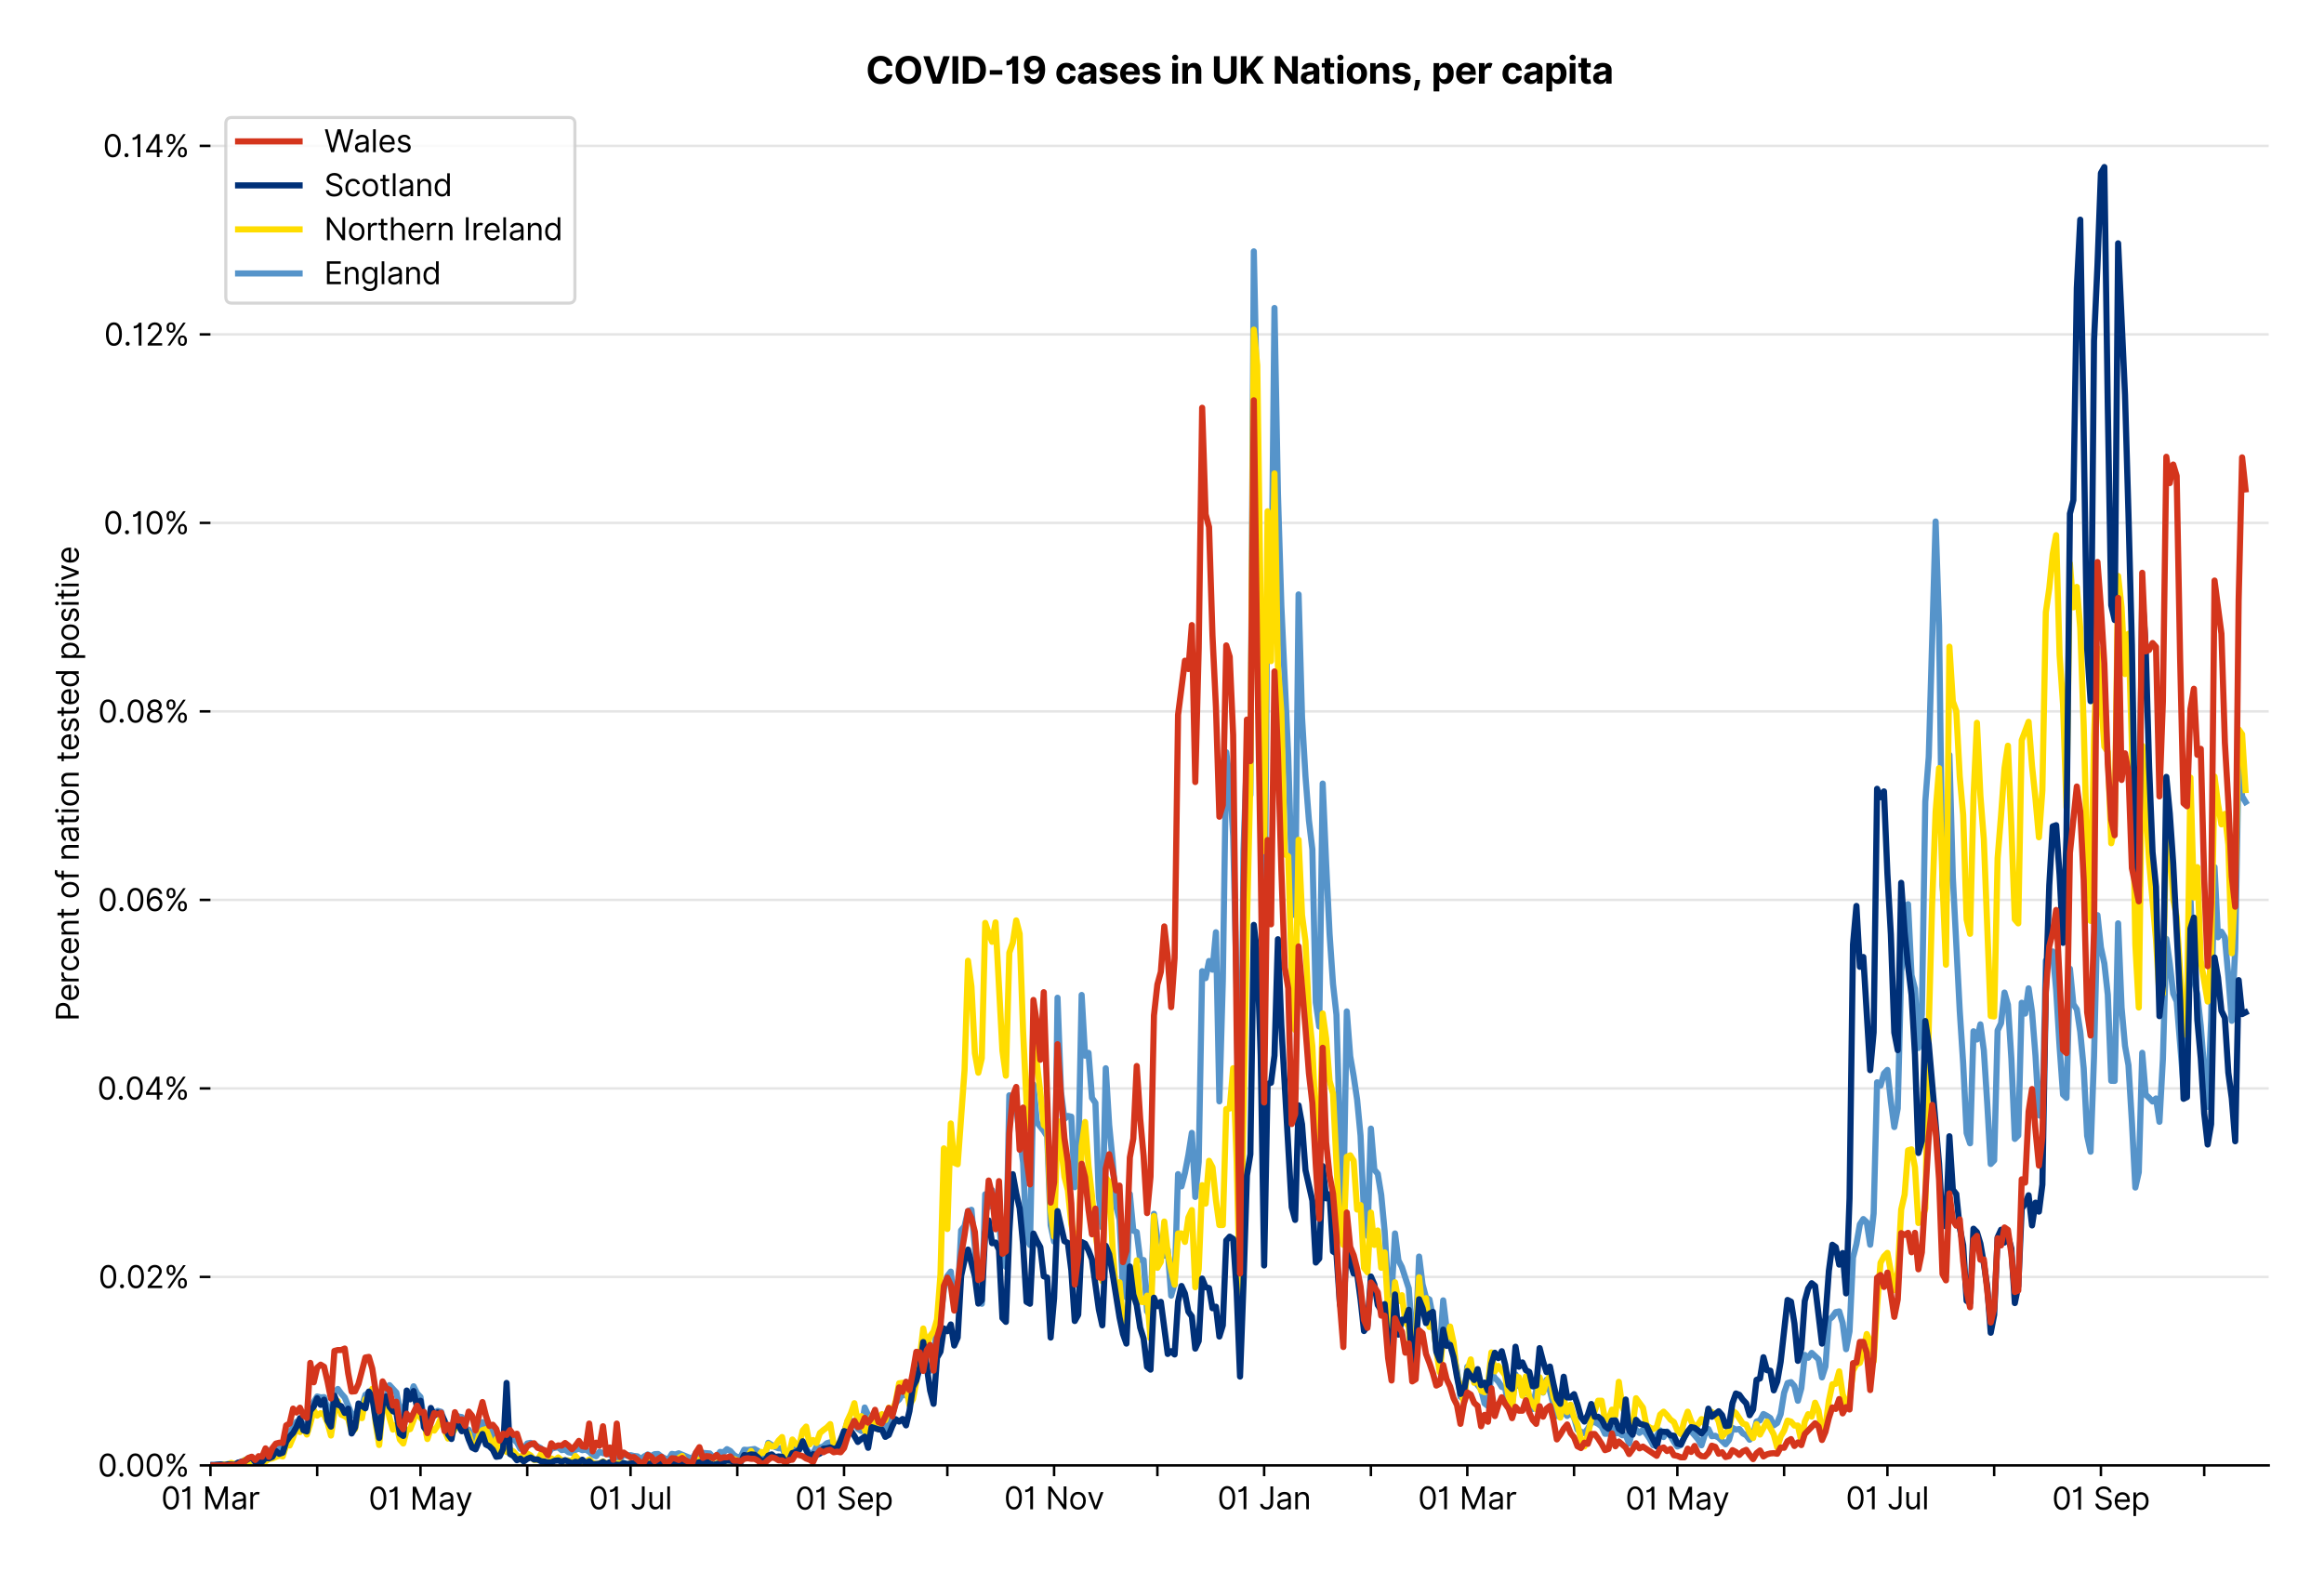 <?xml version="1.0" encoding="utf-8" standalone="no"?>
<!DOCTYPE svg PUBLIC "-//W3C//DTD SVG 1.1//EN"
  "http://www.w3.org/Graphics/SVG/1.1/DTD/svg11.dtd">
<svg version="1.1" viewBox="0 0 756.061 511.234" xmlns="http://www.w3.org/2000/svg" xmlns:xlink="http://www.w3.org/1999/xlink">
 <defs>
  <style type="text/css">*{stroke-linecap:butt;stroke-linejoin:round;}</style>
 </defs>
 <g id="figure_1">
  <g id="patch_1">
   <path d="M 0 511.234 
L 756.061 511.234 
L 756.061 0 
L 0 0 
z
" style="fill:#ffffff;"/>
  </g>
  <g id="axes_1">
   <g id="patch_2">
    <path d="M 68.461 476.745 
L 738.061 476.745 
L 738.061 33.225 
L 68.461 33.225 
z
" style="fill:#ffffff;"/>
   </g>
   <g id="matplotlib.axis_1">
    <g id="xtick_1">
     <g id="line2d_1">
      <defs>
       <path d="M 0 0 
L 0 3.5 
" id="mbe58f74de7" style="stroke:#000000;stroke-width:0.8;"/>
      </defs>
      <g>
       <use style="stroke:#000000;stroke-width:0.8;" x="68.461" xlink:href="#mbe58f74de7" y="476.745"/>
      </g>
     </g>
     <g id="text_1">
      <!-- 01 Mar -->
      <g transform="translate(52.424 491.018)scale(0.1 -0.1)">
       <defs>
        <path d="M 2000 -64 
Q 1230 -64 806 561 
Q 382 1186 382 2327 
Q 382 3459 809 4088 
Q 1236 4718 2000 4718 
Q 2764 4718 3191 4088 
Q 3618 3459 3618 2327 
Q 3618 1186 3194 561 
Q 2771 -64 2000 -64 
z
M 2000 436 
Q 2509 436 2791 927 
Q 3073 1418 3073 2327 
Q 3073 3234 2789 3730 
Q 2505 4227 2000 4227 
Q 1496 4227 1211 3730 
Q 927 3234 927 2327 
Q 927 1418 1210 927 
Q 1493 436 2000 436 
z
" id="Inter-Regular-30" transform="scale(0.016)"/>
        <path d="M 1973 4655 
L 1973 0 
L 1409 0 
L 1409 3836 
L 1373 3836 
Q 1341 3773 1209 3692 
Q 1077 3611 868 3551 
Q 659 3491 391 3491 
L 391 3964 
Q 661 3964 859 4061 
Q 1057 4159 1190 4291 
Q 1323 4423 1392 4529 
Q 1461 4636 1473 4655 
L 1973 4655 
z
" id="Inter-Regular-31" transform="scale(0.016)"/>
        <path id="Inter-Regular-20" transform="scale(0.016)"/>
        <path d="M 564 4655 
L 1236 4655 
L 2818 791 
L 2873 791 
L 4455 4655 
L 5127 4655 
L 5127 0 
L 4600 0 
L 4600 3536 
L 4555 3536 
L 3100 0 
L 2591 0 
L 1136 3536 
L 1091 3536 
L 1091 0 
L 564 0 
L 564 4655 
z
" id="Inter-Regular-4d" transform="scale(0.016)"/>
        <path d="M 1518 -82 
Q 1186 -82 916 44 
Q 646 170 486 410 
Q 327 650 327 991 
Q 327 1291 445 1478 
Q 564 1666 761 1773 
Q 959 1880 1199 1933 
Q 1439 1986 1682 2018 
Q 2000 2059 2199 2080 
Q 2398 2102 2490 2154 
Q 2582 2207 2582 2336 
L 2582 2355 
Q 2582 2691 2399 2877 
Q 2216 3064 1846 3064 
Q 1461 3064 1243 2895 
Q 1025 2727 936 2536 
L 427 2718 
Q 564 3036 792 3214 
Q 1021 3393 1292 3464 
Q 1564 3536 1827 3536 
Q 1996 3536 2215 3496 
Q 2434 3457 2640 3334 
Q 2846 3211 2982 2963 
Q 3118 2716 3118 2300 
L 3118 0 
L 2582 0 
L 2582 473 
L 2555 473 
Q 2500 359 2373 229 
Q 2246 100 2034 9 
Q 1823 -82 1518 -82 
z
M 1600 400 
Q 1918 400 2137 525 
Q 2357 650 2469 847 
Q 2582 1045 2582 1264 
L 2582 1755 
Q 2548 1714 2433 1681 
Q 2318 1648 2169 1624 
Q 2021 1600 1881 1583 
Q 1741 1566 1655 1555 
Q 1446 1527 1265 1467 
Q 1084 1407 974 1287 
Q 864 1168 864 964 
Q 864 684 1072 542 
Q 1280 400 1600 400 
z
" id="Inter-Regular-61" transform="scale(0.016)"/>
        <path d="M 491 0 
L 491 3491 
L 1009 3491 
L 1009 2964 
L 1046 2964 
Q 1139 3223 1389 3384 
Q 1639 3545 1955 3545 
Q 2100 3545 2209 3511 
Q 2318 3477 2400 3418 
L 2218 2964 
Q 2161 2993 2085 3010 
Q 2009 3027 1909 3027 
Q 1527 3027 1277 2794 
Q 1027 2561 1027 2209 
L 1027 0 
L 491 0 
z
" id="Inter-Regular-72" transform="scale(0.016)"/>
       </defs>
       <use xlink:href="#Inter-Regular-30"/>
       <use x="62.5" xlink:href="#Inter-Regular-31"/>
       <use x="106.676" xlink:href="#Inter-Regular-20"/>
       <use x="134.801" xlink:href="#Inter-Regular-4d"/>
       <use x="225.994" xlink:href="#Inter-Regular-61"/>
       <use x="282.386" xlink:href="#Inter-Regular-72"/>
      </g>
     </g>
    </g>
    <g id="xtick_2">
     <g id="line2d_2">
      <g>
       <use style="stroke:#000000;stroke-width:0.8;" x="103.189" xlink:href="#mbe58f74de7" y="476.745"/>
      </g>
     </g>
    </g>
    <g id="xtick_3">
     <g id="line2d_3">
      <g>
       <use style="stroke:#000000;stroke-width:0.8;" x="136.797" xlink:href="#mbe58f74de7" y="476.745"/>
      </g>
     </g>
     <g id="text_2">
      <!-- 01 May -->
      <g transform="translate(119.894 491.117)scale(0.1 -0.1)">
       <defs>
        <path d="M 818 -1355 
Q 682 -1355 575 -1333 
Q 468 -1311 427 -1291 
L 564 -818 
Q 857 -893 1053 -814 
Q 1250 -736 1391 -345 
L 1509 -18 
L 218 3491 
L 800 3491 
L 1764 709 
L 1800 709 
L 2764 3491 
L 3346 3491 
L 1846 -564 
Q 1550 -1355 818 -1355 
z
" id="Inter-Regular-79" transform="scale(0.016)"/>
       </defs>
       <use xlink:href="#Inter-Regular-30"/>
       <use x="62.5" xlink:href="#Inter-Regular-31"/>
       <use x="106.676" xlink:href="#Inter-Regular-20"/>
       <use x="134.801" xlink:href="#Inter-Regular-4d"/>
       <use x="225.994" xlink:href="#Inter-Regular-61"/>
       <use x="282.386" xlink:href="#Inter-Regular-79"/>
      </g>
     </g>
    </g>
    <g id="xtick_4">
     <g id="line2d_4">
      <g>
       <use style="stroke:#000000;stroke-width:0.8;" x="171.525" xlink:href="#mbe58f74de7" y="476.745"/>
      </g>
     </g>
    </g>
    <g id="xtick_5">
     <g id="line2d_5">
      <g>
       <use style="stroke:#000000;stroke-width:0.8;" x="205.133" xlink:href="#mbe58f74de7" y="476.745"/>
      </g>
     </g>
     <g id="text_3">
      <!-- 01 Jul -->
      <g transform="translate(191.589 491.018)scale(0.1 -0.1)">
       <defs>
        <path d="M 2346 4655 
L 2909 4655 
L 2909 1327 
Q 2909 657 2549 296 
Q 2189 -64 1582 -64 
Q 1200 -64 902 76 
Q 605 216 434 475 
Q 264 734 264 1091 
L 818 1091 
Q 818 795 1034 615 
Q 1250 436 1582 436 
Q 1948 436 2147 664 
Q 2346 893 2346 1327 
L 2346 4655 
z
" id="Inter-Regular-4a" transform="scale(0.016)"/>
        <path d="M 2691 1427 
L 2691 3491 
L 3227 3491 
L 3227 0 
L 2691 0 
L 2691 591 
L 2655 591 
Q 2532 325 2273 140 
Q 2014 -45 1618 -45 
Q 1127 -45 809 280 
Q 491 605 491 1273 
L 491 3491 
L 1027 3491 
L 1027 1309 
Q 1027 927 1242 700 
Q 1457 473 1791 473 
Q 1991 473 2199 575 
Q 2407 677 2549 888 
Q 2691 1100 2691 1427 
z
" id="Inter-Regular-75" transform="scale(0.016)"/>
        <path d="M 1027 4655 
L 1027 0 
L 491 0 
L 491 4655 
L 1027 4655 
z
" id="Inter-Regular-6c" transform="scale(0.016)"/>
       </defs>
       <use xlink:href="#Inter-Regular-30"/>
       <use x="62.5" xlink:href="#Inter-Regular-31"/>
       <use x="106.676" xlink:href="#Inter-Regular-20"/>
       <use x="134.801" xlink:href="#Inter-Regular-4a"/>
       <use x="189.063" xlink:href="#Inter-Regular-75"/>
       <use x="247.159" xlink:href="#Inter-Regular-6c"/>
      </g>
     </g>
    </g>
    <g id="xtick_6">
     <g id="line2d_6">
      <g>
       <use style="stroke:#000000;stroke-width:0.8;" x="239.861" xlink:href="#mbe58f74de7" y="476.745"/>
      </g>
     </g>
    </g>
    <g id="xtick_7">
     <g id="line2d_7">
      <g>
       <use style="stroke:#000000;stroke-width:0.8;" x="274.589" xlink:href="#mbe58f74de7" y="476.745"/>
      </g>
     </g>
     <g id="text_4">
      <!-- 01 Sep -->
      <g transform="translate(258.701 491.117)scale(0.1 -0.1)">
       <defs>
        <path d="M 3109 3491 
Q 3068 3836 2777 4027 
Q 2486 4218 2064 4218 
Q 1600 4218 1318 3999 
Q 1036 3780 1036 3445 
Q 1036 3195 1189 3042 
Q 1343 2889 1553 2803 
Q 1764 2718 1936 2673 
L 2409 2545 
Q 2591 2498 2815 2414 
Q 3039 2330 3244 2185 
Q 3450 2041 3584 1816 
Q 3718 1591 3718 1264 
Q 3718 886 3521 581 
Q 3325 277 2949 97 
Q 2573 -82 2036 -82 
Q 1286 -82 845 272 
Q 405 627 364 1200 
L 946 1200 
Q 968 936 1124 764 
Q 1280 593 1519 510 
Q 1759 427 2036 427 
Q 2359 427 2616 533 
Q 2873 639 3023 828 
Q 3173 1018 3173 1273 
Q 3173 1505 3043 1650 
Q 2914 1795 2702 1886 
Q 2491 1977 2246 2045 
L 1673 2209 
Q 1127 2366 809 2657 
Q 491 2948 491 3418 
Q 491 3809 703 4101 
Q 916 4393 1276 4555 
Q 1636 4718 2082 4718 
Q 2532 4718 2882 4558 
Q 3232 4398 3437 4120 
Q 3643 3843 3655 3491 
L 3109 3491 
z
" id="Inter-Regular-53" transform="scale(0.016)"/>
        <path d="M 1955 -73 
Q 1450 -73 1085 151 
Q 721 375 524 778 
Q 327 1182 327 1718 
Q 327 2255 524 2665 
Q 721 3075 1074 3305 
Q 1427 3536 1900 3536 
Q 2173 3536 2439 3445 
Q 2705 3355 2923 3151 
Q 3141 2948 3270 2614 
Q 3400 2280 3400 1791 
L 3400 1564 
L 866 1564 
Q 884 1005 1183 707 
Q 1482 409 1955 409 
Q 2271 409 2498 545 
Q 2725 682 2827 955 
L 3346 809 
Q 3223 414 2854 170 
Q 2486 -73 1955 -73 
z
M 866 2027 
L 2855 2027 
Q 2855 2470 2595 2762 
Q 2336 3055 1900 3055 
Q 1593 3055 1368 2911 
Q 1143 2768 1013 2533 
Q 884 2298 866 2027 
z
" id="Inter-Regular-65" transform="scale(0.016)"/>
        <path d="M 491 -1309 
L 491 3491 
L 1009 3491 
L 1009 2936 
L 1073 2936 
Q 1132 3027 1237 3169 
Q 1343 3311 1542 3423 
Q 1741 3536 2082 3536 
Q 2523 3536 2859 3315 
Q 3196 3095 3384 2690 
Q 3573 2286 3573 1736 
Q 3573 1182 3384 776 
Q 3196 370 2861 148 
Q 2527 -73 2091 -73 
Q 1755 -73 1552 39 
Q 1350 152 1241 296 
Q 1132 441 1073 536 
L 1027 536 
L 1027 -1309 
L 491 -1309 
z
M 1018 1745 
Q 1018 1152 1276 780 
Q 1534 409 2018 409 
Q 2355 409 2581 587 
Q 2807 766 2921 1069 
Q 3036 1373 3036 1745 
Q 3036 2114 2923 2410 
Q 2811 2707 2585 2881 
Q 2359 3055 2018 3055 
Q 1527 3055 1272 2693 
Q 1018 2332 1018 1745 
z
" id="Inter-Regular-70" transform="scale(0.016)"/>
       </defs>
       <use xlink:href="#Inter-Regular-30"/>
       <use x="62.5" xlink:href="#Inter-Regular-31"/>
       <use x="106.676" xlink:href="#Inter-Regular-20"/>
       <use x="134.801" xlink:href="#Inter-Regular-53"/>
       <use x="198.58" xlink:href="#Inter-Regular-65"/>
       <use x="256.818" xlink:href="#Inter-Regular-70"/>
      </g>
     </g>
    </g>
    <g id="xtick_8">
     <g id="line2d_8">
      <g>
       <use style="stroke:#000000;stroke-width:0.8;" x="308.197" xlink:href="#mbe58f74de7" y="476.745"/>
      </g>
     </g>
    </g>
    <g id="xtick_9">
     <g id="line2d_9">
      <g>
       <use style="stroke:#000000;stroke-width:0.8;" x="342.925" xlink:href="#mbe58f74de7" y="476.745"/>
      </g>
     </g>
     <g id="text_5">
      <!-- 01 Nov -->
      <g transform="translate(326.654 491.018)scale(0.1 -0.1)">
       <defs>
        <path d="M 4255 4655 
L 4255 0 
L 3709 0 
L 1173 3655 
L 1127 3655 
L 1127 0 
L 564 0 
L 564 4655 
L 1109 4655 
L 3655 991 
L 3700 991 
L 3700 4655 
L 4255 4655 
z
" id="Inter-Regular-4e" transform="scale(0.016)"/>
        <path d="M 1909 -73 
Q 1436 -73 1080 152 
Q 725 377 526 781 
Q 327 1186 327 1727 
Q 327 2273 526 2679 
Q 725 3086 1080 3311 
Q 1436 3536 1909 3536 
Q 2382 3536 2737 3311 
Q 3093 3086 3292 2679 
Q 3491 2273 3491 1727 
Q 3491 1186 3292 781 
Q 3093 377 2737 152 
Q 2382 -73 1909 -73 
z
M 1909 409 
Q 2268 409 2500 593 
Q 2732 777 2843 1077 
Q 2955 1377 2955 1727 
Q 2955 2077 2843 2379 
Q 2732 2682 2500 2868 
Q 2268 3055 1909 3055 
Q 1550 3055 1318 2868 
Q 1086 2682 975 2379 
Q 864 2077 864 1727 
Q 864 1377 975 1077 
Q 1086 777 1318 593 
Q 1550 409 1909 409 
z
" id="Inter-Regular-6f" transform="scale(0.016)"/>
        <path d="M 3346 3491 
L 2055 0 
L 1509 0 
L 218 3491 
L 800 3491 
L 1764 709 
L 1800 709 
L 2764 3491 
L 3346 3491 
z
" id="Inter-Regular-76" transform="scale(0.016)"/>
       </defs>
       <use xlink:href="#Inter-Regular-30"/>
       <use x="62.5" xlink:href="#Inter-Regular-31"/>
       <use x="106.676" xlink:href="#Inter-Regular-20"/>
       <use x="134.801" xlink:href="#Inter-Regular-4e"/>
       <use x="210.085" xlink:href="#Inter-Regular-6f"/>
       <use x="269.744" xlink:href="#Inter-Regular-76"/>
      </g>
     </g>
    </g>
    <g id="xtick_10">
     <g id="line2d_10">
      <g>
       <use style="stroke:#000000;stroke-width:0.8;" x="376.533" xlink:href="#mbe58f74de7" y="476.745"/>
      </g>
     </g>
    </g>
    <g id="xtick_11">
     <g id="line2d_11">
      <g>
       <use style="stroke:#000000;stroke-width:0.8;" x="411.261" xlink:href="#mbe58f74de7" y="476.745"/>
      </g>
     </g>
     <g id="text_6">
      <!-- 01 Jan -->
      <g transform="translate(396.061 491.018)scale(0.1 -0.1)">
       <defs>
        <path d="M 1027 2100 
L 1027 0 
L 491 0 
L 491 3491 
L 1009 3491 
L 1009 2945 
L 1055 2945 
Q 1177 3211 1427 3373 
Q 1677 3536 2073 3536 
Q 2602 3536 2928 3211 
Q 3255 2886 3255 2218 
L 3255 0 
L 2718 0 
L 2718 2182 
Q 2718 2593 2504 2824 
Q 2291 3055 1918 3055 
Q 1534 3055 1280 2806 
Q 1027 2557 1027 2100 
z
" id="Inter-Regular-6e" transform="scale(0.016)"/>
       </defs>
       <use xlink:href="#Inter-Regular-30"/>
       <use x="62.5" xlink:href="#Inter-Regular-31"/>
       <use x="106.676" xlink:href="#Inter-Regular-20"/>
       <use x="134.801" xlink:href="#Inter-Regular-4a"/>
       <use x="189.063" xlink:href="#Inter-Regular-61"/>
       <use x="245.455" xlink:href="#Inter-Regular-6e"/>
      </g>
     </g>
    </g>
    <g id="xtick_12">
     <g id="line2d_12">
      <g>
       <use style="stroke:#000000;stroke-width:0.8;" x="445.989" xlink:href="#mbe58f74de7" y="476.745"/>
      </g>
     </g>
    </g>
    <g id="xtick_13">
     <g id="line2d_13">
      <g>
       <use style="stroke:#000000;stroke-width:0.8;" x="477.356" xlink:href="#mbe58f74de7" y="476.745"/>
      </g>
     </g>
     <g id="text_7">
      <!-- 01 Mar -->
      <g transform="translate(461.319 491.018)scale(0.1 -0.1)">
       <use xlink:href="#Inter-Regular-30"/>
       <use x="62.5" xlink:href="#Inter-Regular-31"/>
       <use x="106.676" xlink:href="#Inter-Regular-20"/>
       <use x="134.801" xlink:href="#Inter-Regular-4d"/>
       <use x="225.994" xlink:href="#Inter-Regular-61"/>
       <use x="282.386" xlink:href="#Inter-Regular-72"/>
      </g>
     </g>
    </g>
    <g id="xtick_14">
     <g id="line2d_14">
      <g>
       <use style="stroke:#000000;stroke-width:0.8;" x="512.084" xlink:href="#mbe58f74de7" y="476.745"/>
      </g>
     </g>
    </g>
    <g id="xtick_15">
     <g id="line2d_15">
      <g>
       <use style="stroke:#000000;stroke-width:0.8;" x="545.692" xlink:href="#mbe58f74de7" y="476.745"/>
      </g>
     </g>
     <g id="text_8">
      <!-- 01 May -->
      <g transform="translate(528.789 491.117)scale(0.1 -0.1)">
       <use xlink:href="#Inter-Regular-30"/>
       <use x="62.5" xlink:href="#Inter-Regular-31"/>
       <use x="106.676" xlink:href="#Inter-Regular-20"/>
       <use x="134.801" xlink:href="#Inter-Regular-4d"/>
       <use x="225.994" xlink:href="#Inter-Regular-61"/>
       <use x="282.386" xlink:href="#Inter-Regular-79"/>
      </g>
     </g>
    </g>
    <g id="xtick_16">
     <g id="line2d_16">
      <g>
       <use style="stroke:#000000;stroke-width:0.8;" x="580.42" xlink:href="#mbe58f74de7" y="476.745"/>
      </g>
     </g>
    </g>
    <g id="xtick_17">
     <g id="line2d_17">
      <g>
       <use style="stroke:#000000;stroke-width:0.8;" x="614.028" xlink:href="#mbe58f74de7" y="476.745"/>
      </g>
     </g>
     <g id="text_9">
      <!-- 01 Jul -->
      <g transform="translate(600.484 491.018)scale(0.1 -0.1)">
       <use xlink:href="#Inter-Regular-30"/>
       <use x="62.5" xlink:href="#Inter-Regular-31"/>
       <use x="106.676" xlink:href="#Inter-Regular-20"/>
       <use x="134.801" xlink:href="#Inter-Regular-4a"/>
       <use x="189.063" xlink:href="#Inter-Regular-75"/>
       <use x="247.159" xlink:href="#Inter-Regular-6c"/>
      </g>
     </g>
    </g>
    <g id="xtick_18">
     <g id="line2d_18">
      <g>
       <use style="stroke:#000000;stroke-width:0.8;" x="648.756" xlink:href="#mbe58f74de7" y="476.745"/>
      </g>
     </g>
    </g>
    <g id="xtick_19">
     <g id="line2d_19">
      <g>
       <use style="stroke:#000000;stroke-width:0.8;" x="683.484" xlink:href="#mbe58f74de7" y="476.745"/>
      </g>
     </g>
     <g id="text_10">
      <!-- 01 Sep -->
      <g transform="translate(667.597 491.117)scale(0.1 -0.1)">
       <use xlink:href="#Inter-Regular-30"/>
       <use x="62.5" xlink:href="#Inter-Regular-31"/>
       <use x="106.676" xlink:href="#Inter-Regular-20"/>
       <use x="134.801" xlink:href="#Inter-Regular-53"/>
       <use x="198.58" xlink:href="#Inter-Regular-65"/>
       <use x="256.818" xlink:href="#Inter-Regular-70"/>
      </g>
     </g>
    </g>
    <g id="xtick_20">
     <g id="line2d_20">
      <g>
       <use style="stroke:#000000;stroke-width:0.8;" x="717.092" xlink:href="#mbe58f74de7" y="476.745"/>
      </g>
     </g>
    </g>
   </g>
   <g id="matplotlib.axis_2">
    <g id="ytick_1">
     <g id="line2d_21">
      <path clip-path="url(#p6ac8d625d7)" d="M 68.461 476.745 
L 738.061 476.745 
" style="fill:none;stroke:#e5e5e5;stroke-linecap:square;stroke-width:0.8;"/>
     </g>
     <g id="line2d_22">
      <defs>
       <path d="M 0 0 
L -3.5 0 
" id="me1d09326b4" style="stroke:#000000;stroke-width:0.8;"/>
      </defs>
      <g>
       <use style="stroke:#000000;stroke-width:0.8;" x="68.461" xlink:href="#me1d09326b4" y="476.745"/>
      </g>
     </g>
     <g id="text_11">
      <!-- 0.00% -->
      <g transform="translate(31.83 480.382)scale(0.1 -0.1)">
       <defs>
        <path d="M 882 -36 
Q 714 -36 593 84 
Q 473 205 473 373 
Q 473 541 593 661 
Q 714 782 882 782 
Q 1050 782 1170 661 
Q 1291 541 1291 373 
Q 1291 205 1170 84 
Q 1050 -36 882 -36 
z
" id="Inter-Regular-2e" transform="scale(0.016)"/>
        <path d="M 2855 873 
L 2855 1118 
Q 2855 1373 2960 1585 
Q 3066 1798 3269 1926 
Q 3473 2055 3764 2055 
Q 4059 2055 4259 1926 
Q 4459 1798 4561 1585 
Q 4664 1373 4664 1118 
L 4664 873 
Q 4664 618 4560 405 
Q 4457 193 4256 64 
Q 4055 -64 3764 -64 
Q 3468 -64 3266 64 
Q 3064 193 2959 405 
Q 2855 618 2855 873 
z
M 536 3536 
L 536 3782 
Q 536 4036 642 4248 
Q 748 4461 951 4589 
Q 1155 4718 1446 4718 
Q 1741 4718 1941 4589 
Q 2141 4461 2243 4248 
Q 2346 4036 2346 3782 
L 2346 3536 
Q 2346 3282 2242 3069 
Q 2139 2857 1937 2728 
Q 1736 2600 1446 2600 
Q 1150 2600 948 2728 
Q 746 2857 641 3069 
Q 536 3282 536 3536 
z
M 709 0 
L 3909 4655 
L 4427 4655 
L 1227 0 
L 709 0 
z
M 3318 1118 
L 3318 873 
Q 3318 661 3418 494 
Q 3518 327 3764 327 
Q 4002 327 4101 494 
Q 4200 661 4200 873 
L 4200 1118 
Q 4200 1330 4104 1497 
Q 4009 1664 3764 1664 
Q 3525 1664 3421 1497 
Q 3318 1330 3318 1118 
z
M 1000 3782 
L 1000 3536 
Q 1000 3325 1100 3158 
Q 1200 2991 1446 2991 
Q 1684 2991 1783 3158 
Q 1882 3325 1882 3536 
L 1882 3782 
Q 1882 3993 1786 4160 
Q 1691 4327 1446 4327 
Q 1207 4327 1103 4160 
Q 1000 3993 1000 3782 
z
" id="Inter-Regular-25" transform="scale(0.016)"/>
       </defs>
       <use xlink:href="#Inter-Regular-30"/>
       <use x="62.5" xlink:href="#Inter-Regular-2e"/>
       <use x="90.057" xlink:href="#Inter-Regular-30"/>
       <use x="152.557" xlink:href="#Inter-Regular-30"/>
       <use x="215.057" xlink:href="#Inter-Regular-25"/>
      </g>
     </g>
    </g>
    <g id="ytick_2">
     <g id="line2d_23">
      <path clip-path="url(#p6ac8d625d7)" d="M 68.461 415.419 
L 738.061 415.419 
" style="fill:none;stroke:#e5e5e5;stroke-linecap:square;stroke-width:0.8;"/>
     </g>
     <g id="line2d_24">
      <g>
       <use style="stroke:#000000;stroke-width:0.8;" x="68.461" xlink:href="#me1d09326b4" y="415.419"/>
      </g>
     </g>
     <g id="text_12">
      <!-- 0.02% -->
      <g transform="translate(32.028 419.056)scale(0.1 -0.1)">
       <defs>
        <path d="M 482 0 
L 482 409 
L 2018 2091 
Q 2289 2386 2464 2605 
Q 2639 2825 2724 3019 
Q 2809 3214 2809 3427 
Q 2809 3795 2553 4011 
Q 2298 4227 1918 4227 
Q 1514 4227 1275 3985 
Q 1036 3743 1036 3345 
L 500 3345 
Q 500 3755 688 4064 
Q 877 4373 1203 4545 
Q 1530 4718 1936 4718 
Q 2346 4718 2661 4545 
Q 2977 4373 3156 4079 
Q 3336 3786 3336 3427 
Q 3336 3170 3244 2926 
Q 3152 2682 2926 2383 
Q 2700 2084 2300 1655 
L 1255 536 
L 1255 500 
L 3418 500 
L 3418 0 
L 482 0 
z
" id="Inter-Regular-32" transform="scale(0.016)"/>
       </defs>
       <use xlink:href="#Inter-Regular-30"/>
       <use x="62.5" xlink:href="#Inter-Regular-2e"/>
       <use x="90.057" xlink:href="#Inter-Regular-30"/>
       <use x="152.557" xlink:href="#Inter-Regular-32"/>
       <use x="213.068" xlink:href="#Inter-Regular-25"/>
      </g>
     </g>
    </g>
    <g id="ytick_3">
     <g id="line2d_25">
      <path clip-path="url(#p6ac8d625d7)" d="M 68.461 354.093 
L 738.061 354.093 
" style="fill:none;stroke:#e5e5e5;stroke-linecap:square;stroke-width:0.8;"/>
     </g>
     <g id="line2d_26">
      <g>
       <use style="stroke:#000000;stroke-width:0.8;" x="68.461" xlink:href="#me1d09326b4" y="354.093"/>
      </g>
     </g>
     <g id="text_13">
      <!-- 0.04% -->
      <g transform="translate(31.659 357.73)scale(0.1 -0.1)">
       <defs>
        <path d="M 373 955 
L 373 1418 
L 2418 4655 
L 3100 4655 
L 3100 1455 
L 3736 1455 
L 3736 955 
L 3100 955 
L 3100 0 
L 2564 0 
L 2564 955 
L 373 955 
z
M 2564 1455 
L 2564 3936 
L 2527 3936 
L 982 1491 
L 982 1455 
L 2564 1455 
z
" id="Inter-Regular-34" transform="scale(0.016)"/>
       </defs>
       <use xlink:href="#Inter-Regular-30"/>
       <use x="62.5" xlink:href="#Inter-Regular-2e"/>
       <use x="90.057" xlink:href="#Inter-Regular-30"/>
       <use x="152.557" xlink:href="#Inter-Regular-34"/>
       <use x="216.761" xlink:href="#Inter-Regular-25"/>
      </g>
     </g>
    </g>
    <g id="ytick_4">
     <g id="line2d_27">
      <path clip-path="url(#p6ac8d625d7)" d="M 68.461 292.767 
L 738.061 292.767 
" style="fill:none;stroke:#e5e5e5;stroke-linecap:square;stroke-width:0.8;"/>
     </g>
     <g id="line2d_28">
      <g>
       <use style="stroke:#000000;stroke-width:0.8;" x="68.461" xlink:href="#me1d09326b4" y="292.767"/>
      </g>
     </g>
     <g id="text_14">
      <!-- 0.06% -->
      <g transform="translate(31.844 296.404)scale(0.1 -0.1)">
       <defs>
        <path d="M 2027 -64 
Q 1741 -59 1454 45 
Q 1168 150 932 399 
Q 696 648 552 1074 
Q 409 1500 409 2145 
Q 409 3386 861 4056 
Q 1314 4727 2100 4727 
Q 2686 4727 3073 4384 
Q 3461 4041 3546 3491 
L 2991 3491 
Q 2914 3811 2691 4019 
Q 2468 4227 2100 4227 
Q 1559 4227 1249 3755 
Q 939 3284 936 2427 
L 973 2427 
Q 1164 2716 1461 2880 
Q 1759 3045 2118 3045 
Q 2518 3045 2850 2846 
Q 3182 2648 3382 2299 
Q 3582 1950 3582 1500 
Q 3582 1068 3389 710 
Q 3196 352 2847 142 
Q 2498 -68 2027 -64 
z
M 2027 436 
Q 2314 436 2542 579 
Q 2771 723 2903 964 
Q 3036 1205 3036 1500 
Q 3036 1789 2908 2026 
Q 2780 2264 2556 2404 
Q 2332 2545 2046 2545 
Q 1757 2545 1525 2397 
Q 1293 2250 1157 2010 
Q 1021 1770 1018 1491 
Q 1018 1214 1149 973 
Q 1280 732 1508 584 
Q 1736 436 2027 436 
z
" id="Inter-Regular-36" transform="scale(0.016)"/>
       </defs>
       <use xlink:href="#Inter-Regular-30"/>
       <use x="62.5" xlink:href="#Inter-Regular-2e"/>
       <use x="90.057" xlink:href="#Inter-Regular-30"/>
       <use x="152.557" xlink:href="#Inter-Regular-36"/>
       <use x="214.915" xlink:href="#Inter-Regular-25"/>
      </g>
     </g>
    </g>
    <g id="ytick_5">
     <g id="line2d_29">
      <path clip-path="url(#p6ac8d625d7)" d="M 68.461 231.441 
L 738.061 231.441 
" style="fill:none;stroke:#e5e5e5;stroke-linecap:square;stroke-width:0.8;"/>
     </g>
     <g id="line2d_30">
      <g>
       <use style="stroke:#000000;stroke-width:0.8;" x="68.461" xlink:href="#me1d09326b4" y="231.441"/>
      </g>
     </g>
     <g id="text_15">
      <!-- 0.08% -->
      <g transform="translate(31.914 235.078)scale(0.1 -0.1)">
       <defs>
        <path d="M 1973 -64 
Q 1505 -64 1147 103 
Q 789 270 589 564 
Q 389 859 391 1236 
Q 389 1532 507 1783 
Q 625 2034 830 2203 
Q 1036 2373 1291 2418 
L 1291 2445 
Q 957 2532 759 2821 
Q 561 3111 564 3482 
Q 561 3836 743 4115 
Q 925 4395 1244 4556 
Q 1564 4718 1973 4718 
Q 2377 4718 2695 4556 
Q 3014 4395 3197 4115 
Q 3380 3836 3382 3482 
Q 3380 3111 3181 2821 
Q 2982 2532 2655 2445 
L 2655 2418 
Q 2907 2373 3109 2203 
Q 3311 2034 3431 1783 
Q 3552 1532 3555 1236 
Q 3552 859 3351 564 
Q 3150 270 2794 103 
Q 2439 -64 1973 -64 
z
M 1973 436 
Q 2446 436 2722 662 
Q 2998 889 3000 1264 
Q 2998 1527 2864 1729 
Q 2730 1932 2499 2048 
Q 2268 2164 1973 2164 
Q 1675 2164 1442 2048 
Q 1209 1932 1076 1729 
Q 943 1527 946 1264 
Q 943 889 1218 662 
Q 1493 436 1973 436 
z
M 1973 2645 
Q 2348 2645 2591 2864 
Q 2834 3084 2836 3445 
Q 2834 3800 2596 4013 
Q 2359 4227 1973 4227 
Q 1582 4227 1344 4013 
Q 1107 3800 1109 3445 
Q 1107 3084 1349 2864 
Q 1591 2645 1973 2645 
z
" id="Inter-Regular-38" transform="scale(0.016)"/>
       </defs>
       <use xlink:href="#Inter-Regular-30"/>
       <use x="62.5" xlink:href="#Inter-Regular-2e"/>
       <use x="90.057" xlink:href="#Inter-Regular-30"/>
       <use x="152.557" xlink:href="#Inter-Regular-38"/>
       <use x="214.205" xlink:href="#Inter-Regular-25"/>
      </g>
     </g>
    </g>
    <g id="ytick_6">
     <g id="line2d_31">
      <path clip-path="url(#p6ac8d625d7)" d="M 68.461 170.115 
L 738.061 170.115 
" style="fill:none;stroke:#e5e5e5;stroke-linecap:square;stroke-width:0.8;"/>
     </g>
     <g id="line2d_32">
      <g>
       <use style="stroke:#000000;stroke-width:0.8;" x="68.461" xlink:href="#me1d09326b4" y="170.115"/>
      </g>
     </g>
     <g id="text_16">
      <!-- 0.10% -->
      <g transform="translate(33.663 173.752)scale(0.1 -0.1)">
       <use xlink:href="#Inter-Regular-30"/>
       <use x="62.5" xlink:href="#Inter-Regular-2e"/>
       <use x="90.057" xlink:href="#Inter-Regular-31"/>
       <use x="134.233" xlink:href="#Inter-Regular-30"/>
       <use x="196.733" xlink:href="#Inter-Regular-25"/>
      </g>
     </g>
    </g>
    <g id="ytick_7">
     <g id="line2d_33">
      <path clip-path="url(#p6ac8d625d7)" d="M 68.461 108.789 
L 738.061 108.789 
" style="fill:none;stroke:#e5e5e5;stroke-linecap:square;stroke-width:0.8;"/>
     </g>
     <g id="line2d_34">
      <g>
       <use style="stroke:#000000;stroke-width:0.8;" x="68.461" xlink:href="#me1d09326b4" y="108.789"/>
      </g>
     </g>
     <g id="text_17">
      <!-- 0.12% -->
      <g transform="translate(33.861 112.426)scale(0.1 -0.1)">
       <use xlink:href="#Inter-Regular-30"/>
       <use x="62.5" xlink:href="#Inter-Regular-2e"/>
       <use x="90.057" xlink:href="#Inter-Regular-31"/>
       <use x="134.233" xlink:href="#Inter-Regular-32"/>
       <use x="194.744" xlink:href="#Inter-Regular-25"/>
      </g>
     </g>
    </g>
    <g id="ytick_8">
     <g id="line2d_35">
      <path clip-path="url(#p6ac8d625d7)" d="M 68.461 47.463 
L 738.061 47.463 
" style="fill:none;stroke:#e5e5e5;stroke-linecap:square;stroke-width:0.8;"/>
     </g>
     <g id="line2d_36">
      <g>
       <use style="stroke:#000000;stroke-width:0.8;" x="68.461" xlink:href="#me1d09326b4" y="47.463"/>
      </g>
     </g>
     <g id="text_18">
      <!-- 0.14% -->
      <g transform="translate(33.492 51.1)scale(0.1 -0.1)">
       <use xlink:href="#Inter-Regular-30"/>
       <use x="62.5" xlink:href="#Inter-Regular-2e"/>
       <use x="90.057" xlink:href="#Inter-Regular-31"/>
       <use x="134.233" xlink:href="#Inter-Regular-34"/>
       <use x="198.438" xlink:href="#Inter-Regular-25"/>
      </g>
     </g>
    </g>
    <g id="text_19">
     <!-- Percent of nation tested positive -->
     <g transform="translate(25.614 332.215)rotate(-90)scale(0.1 -0.1)">
      <defs>
       <path d="M 564 0 
L 564 4655 
L 2136 4655 
Q 2684 4655 3033 4458 
Q 3382 4261 3550 3927 
Q 3718 3593 3718 3182 
Q 3718 2770 3551 2434 
Q 3384 2098 3036 1899 
Q 2689 1700 2146 1700 
L 1127 1700 
L 1127 0 
L 564 0 
z
M 1127 2200 
L 2127 2200 
Q 2689 2200 2926 2482 
Q 3164 2764 3164 3182 
Q 3164 3602 2925 3878 
Q 2686 4155 2118 4155 
L 1127 4155 
L 1127 2200 
z
" id="Inter-Regular-50" transform="scale(0.016)"/>
       <path d="M 1909 -73 
Q 1418 -73 1063 159 
Q 709 391 518 798 
Q 327 1205 327 1727 
Q 327 2259 524 2667 
Q 721 3075 1074 3305 
Q 1427 3536 1900 3536 
Q 2268 3536 2563 3400 
Q 2859 3264 3047 3018 
Q 3236 2773 3282 2445 
L 2746 2445 
Q 2684 2684 2474 2869 
Q 2264 3055 1909 3055 
Q 1439 3055 1151 2697 
Q 864 2339 864 1745 
Q 864 1139 1148 774 
Q 1432 409 1909 409 
Q 2223 409 2447 570 
Q 2671 732 2746 1018 
L 3282 1018 
Q 3236 709 3058 462 
Q 2880 216 2588 71 
Q 2296 -73 1909 -73 
z
" id="Inter-Regular-63" transform="scale(0.016)"/>
       <path d="M 2009 3491 
L 2009 3036 
L 1264 3036 
L 1264 1000 
Q 1264 773 1331 660 
Q 1398 548 1503 510 
Q 1609 473 1727 473 
Q 1816 473 1873 483 
Q 1930 493 1964 500 
L 2073 18 
Q 2018 -2 1920 -23 
Q 1823 -45 1673 -45 
Q 1446 -45 1228 52 
Q 1011 150 869 350 
Q 727 550 727 855 
L 727 3036 
L 200 3036 
L 200 3491 
L 727 3491 
L 727 4327 
L 1264 4327 
L 1264 3491 
L 2009 3491 
z
" id="Inter-Regular-74" transform="scale(0.016)"/>
       <path d="M 2046 3491 
L 2046 3036 
L 1264 3036 
L 1264 0 
L 727 0 
L 727 3036 
L 164 3036 
L 164 3491 
L 727 3491 
L 727 3973 
Q 727 4273 868 4473 
Q 1009 4673 1234 4773 
Q 1459 4873 1709 4873 
Q 1907 4873 2032 4841 
Q 2157 4809 2218 4782 
L 2064 4318 
Q 2023 4332 1951 4352 
Q 1880 4373 1764 4373 
Q 1498 4373 1381 4239 
Q 1264 4105 1264 3845 
L 1264 3491 
L 2046 3491 
z
" id="Inter-Regular-66" transform="scale(0.016)"/>
       <path d="M 491 0 
L 491 3491 
L 1027 3491 
L 1027 0 
L 491 0 
z
M 764 4073 
Q 607 4073 494 4179 
Q 382 4286 382 4436 
Q 382 4586 494 4693 
Q 607 4800 764 4800 
Q 921 4800 1033 4693 
Q 1146 4586 1146 4436 
Q 1146 4286 1033 4179 
Q 921 4073 764 4073 
z
" id="Inter-Regular-69" transform="scale(0.016)"/>
       <path d="M 2964 2709 
L 2482 2573 
Q 2411 2755 2245 2914 
Q 2080 3073 1727 3073 
Q 1407 3073 1194 2926 
Q 982 2780 982 2555 
Q 982 2355 1127 2239 
Q 1273 2123 1582 2045 
L 2100 1918 
Q 3027 1691 3027 973 
Q 3027 673 2855 436 
Q 2684 200 2377 63 
Q 2071 -73 1664 -73 
Q 1130 -73 780 159 
Q 430 391 336 836 
L 846 964 
Q 989 400 1655 400 
Q 2030 400 2251 560 
Q 2473 720 2473 945 
Q 2473 1316 1955 1436 
L 1373 1573 
Q 893 1686 669 1926 
Q 446 2166 446 2527 
Q 446 2823 613 3050 
Q 780 3277 1069 3406 
Q 1359 3536 1727 3536 
Q 2246 3536 2542 3309 
Q 2839 3082 2964 2709 
z
" id="Inter-Regular-73" transform="scale(0.016)"/>
       <path d="M 1809 -73 
Q 1373 -73 1039 148 
Q 705 370 516 776 
Q 327 1182 327 1736 
Q 327 2286 516 2690 
Q 705 3095 1041 3315 
Q 1377 3536 1818 3536 
Q 2159 3536 2358 3423 
Q 2557 3311 2662 3169 
Q 2768 3027 2827 2936 
L 2873 2936 
L 2873 4655 
L 3409 4655 
L 3409 0 
L 2891 0 
L 2891 536 
L 2827 536 
Q 2768 441 2659 296 
Q 2550 152 2348 39 
Q 2146 -73 1809 -73 
z
M 1882 409 
Q 2366 409 2624 780 
Q 2882 1152 2882 1745 
Q 2882 2332 2627 2693 
Q 2373 3055 1882 3055 
Q 1541 3055 1315 2881 
Q 1089 2707 976 2410 
Q 864 2114 864 1745 
Q 864 1373 978 1069 
Q 1093 766 1319 587 
Q 1546 409 1882 409 
z
" id="Inter-Regular-64" transform="scale(0.016)"/>
      </defs>
      <use xlink:href="#Inter-Regular-50"/>
      <use x="63.494" xlink:href="#Inter-Regular-65"/>
      <use x="121.733" xlink:href="#Inter-Regular-72"/>
      <use x="160.085" xlink:href="#Inter-Regular-63"/>
      <use x="215.909" xlink:href="#Inter-Regular-65"/>
      <use x="274.148" xlink:href="#Inter-Regular-6e"/>
      <use x="332.671" xlink:href="#Inter-Regular-74"/>
      <use x="369.034" xlink:href="#Inter-Regular-20"/>
      <use x="397.159" xlink:href="#Inter-Regular-6f"/>
      <use x="456.818" xlink:href="#Inter-Regular-66"/>
      <use x="492.898" xlink:href="#Inter-Regular-20"/>
      <use x="521.023" xlink:href="#Inter-Regular-6e"/>
      <use x="579.546" xlink:href="#Inter-Regular-61"/>
      <use x="635.938" xlink:href="#Inter-Regular-74"/>
      <use x="672.301" xlink:href="#Inter-Regular-69"/>
      <use x="696.023" xlink:href="#Inter-Regular-6f"/>
      <use x="755.682" xlink:href="#Inter-Regular-6e"/>
      <use x="814.205" xlink:href="#Inter-Regular-20"/>
      <use x="842.33" xlink:href="#Inter-Regular-74"/>
      <use x="878.693" xlink:href="#Inter-Regular-65"/>
      <use x="936.932" xlink:href="#Inter-Regular-73"/>
      <use x="989.205" xlink:href="#Inter-Regular-74"/>
      <use x="1025.568" xlink:href="#Inter-Regular-65"/>
      <use x="1083.807" xlink:href="#Inter-Regular-64"/>
      <use x="1145.881" xlink:href="#Inter-Regular-20"/>
      <use x="1174.006" xlink:href="#Inter-Regular-70"/>
      <use x="1234.943" xlink:href="#Inter-Regular-6f"/>
      <use x="1294.602" xlink:href="#Inter-Regular-73"/>
      <use x="1346.875" xlink:href="#Inter-Regular-69"/>
      <use x="1370.597" xlink:href="#Inter-Regular-74"/>
      <use x="1406.96" xlink:href="#Inter-Regular-69"/>
      <use x="1430.682" xlink:href="#Inter-Regular-76"/>
      <use x="1486.364" xlink:href="#Inter-Regular-65"/>
     </g>
    </g>
   </g>
   <g id="line2d_37">
    <path clip-path="url(#p6ac8d625d7)" d="M 33.733 476.734 
L 46.056 476.745 
L 69.581 476.538 
L 70.701 476.451 
L 72.942 476.494 
L 74.062 476.347 
L 76.303 476.473 
L 77.423 476.064 
L 80.784 474.484 
L 81.904 474.61 
L 83.024 475.029 
L 84.145 474.588 
L 86.385 473.041 
L 87.505 471.799 
L 88.626 471.695 
L 89.746 470.84 
L 90.866 471.129 
L 91.986 470.175 
L 93.107 465.795 
L 94.227 465.719 
L 95.347 464.477 
L 96.467 462.538 
L 97.588 462.303 
L 98.708 463.845 
L 99.828 463.48 
L 100.948 457.602 
L 102.069 456.126 
L 103.189 454.312 
L 104.309 454.628 
L 105.43 454.535 
L 106.55 458.343 
L 107.67 460.004 
L 108.79 452.95 
L 109.911 451.871 
L 111.031 453.402 
L 112.151 454.639 
L 114.392 460.081 
L 115.512 460.745 
L 116.632 458.081 
L 117.752 457.493 
L 118.873 453.778 
L 119.993 453.07 
L 121.113 454.617 
L 122.233 454.388 
L 123.354 457.831 
L 124.474 456.73 
L 125.594 455.102 
L 126.714 450.64 
L 128.955 453.053 
L 130.075 458.392 
L 131.196 459.678 
L 132.316 454.813 
L 133.436 454.383 
L 134.556 451.005 
L 135.677 453.293 
L 136.797 454.486 
L 137.917 461.808 
L 139.037 462.423 
L 140.158 461.268 
L 141.278 459.667 
L 142.398 458.997 
L 143.518 459.302 
L 144.639 462.467 
L 145.759 466.983 
L 146.879 465.839 
L 147.999 460.086 
L 149.12 460.849 
L 150.24 461.029 
L 151.36 464.717 
L 152.48 465.152 
L 153.601 467.125 
L 154.721 468.094 
L 155.841 464.733 
L 156.962 462.663 
L 158.082 463.981 
L 159.202 464.39 
L 161.443 469.658 
L 162.563 470.208 
L 163.683 469.244 
L 164.803 468.846 
L 165.924 467.985 
L 167.044 468.198 
L 168.164 469.271 
L 169.284 471.319 
L 170.405 471.368 
L 171.525 469.598 
L 172.645 469.402 
L 176.006 471.167 
L 177.126 472.801 
L 178.246 473.117 
L 179.367 471.352 
L 180.487 470.998 
L 181.607 470.867 
L 182.728 471.771 
L 183.848 471.602 
L 184.968 472.452 
L 186.088 472.692 
L 187.209 471.646 
L 188.329 471.33 
L 189.449 471.788 
L 190.569 471.608 
L 191.69 472.278 
L 192.81 473.324 
L 193.93 473.754 
L 195.05 472.311 
L 196.171 472.768 
L 197.291 472.795 
L 198.411 473.286 
L 199.531 473.253 
L 200.652 473.999 
L 201.772 474.511 
L 202.892 473.117 
L 204.012 473.629 
L 205.133 473.4 
L 206.253 473.683 
L 207.373 473.787 
L 208.494 474.631 
L 209.614 473.803 
L 210.734 473.177 
L 211.854 473.7 
L 212.975 473.084 
L 214.095 473.03 
L 215.215 473.918 
L 216.335 474.462 
L 217.456 474.822 
L 218.576 472.986 
L 219.696 473.188 
L 220.816 472.801 
L 224.177 474.201 
L 225.297 474.49 
L 226.418 472.643 
L 227.538 472.986 
L 228.658 472.681 
L 230.899 472.845 
L 232.019 474.065 
L 233.139 473.939 
L 234.26 472.343 
L 235.38 472.501 
L 236.5 471.455 
L 237.62 472.071 
L 238.741 473.335 
L 239.861 474.054 
L 240.981 473.95 
L 242.101 471.651 
L 243.222 471.733 
L 245.462 471.412 
L 246.582 472.027 
L 247.703 473.28 
L 248.823 473.722 
L 249.943 469.396 
L 252.184 470.78 
L 253.304 471.188 
L 254.424 471.096 
L 255.544 473.242 
L 256.665 473.863 
L 257.785 470.562 
L 258.905 471.711 
L 261.146 470.104 
L 262.266 471.265 
L 263.386 472.855 
L 264.507 472.948 
L 265.627 470.584 
L 266.747 470.965 
L 267.867 470.546 
L 268.988 469.527 
L 270.108 469.211 
L 271.228 471.069 
L 272.348 471.428 
L 273.469 469.881 
L 275.709 462.489 
L 276.829 462.243 
L 277.95 462.625 
L 279.07 464.82 
L 280.19 465.539 
L 281.31 457.907 
L 282.431 460.391 
L 283.551 461.219 
L 284.671 459.879 
L 285.792 461.181 
L 286.912 464.733 
L 288.032 467.44 
L 289.152 460.98 
L 290.273 460.195 
L 291.393 456.355 
L 292.513 455.298 
L 293.633 453.478 
L 294.754 454.012 
L 295.874 451.544 
L 296.994 451.168 
L 298.114 447.578 
L 299.235 444.675 
L 300.355 442.469 
L 301.475 443.879 
L 302.595 445.971 
L 303.716 443.923 
L 304.836 430.043 
L 305.956 429.258 
L 307.076 419.425 
L 308.197 415.176 
L 309.317 413.694 
L 310.437 423.898 
L 311.557 423.179 
L 312.678 400.282 
L 313.798 398.893 
L 314.918 394.012 
L 316.039 393.587 
L 317.159 405.882 
L 318.279 421.446 
L 319.399 424.159 
L 320.52 388.537 
L 321.64 392.666 
L 322.76 387.208 
L 323.88 393.734 
L 325.001 397.477 
L 326.121 409.445 
L 327.241 412.174 
L 328.361 356.342 
L 329.482 360.547 
L 330.602 359.708 
L 331.722 369.928 
L 332.842 378.148 
L 333.963 403.109 
L 335.083 405.049 
L 336.203 352.806 
L 337.323 365.118 
L 339.564 367.956 
L 340.684 369.732 
L 341.805 398.599 
L 342.925 403.921 
L 344.045 324.598 
L 345.165 355.214 
L 346.286 364.017 
L 347.406 363.048 
L 348.526 363.293 
L 349.646 386.211 
L 350.767 378.851 
L 351.887 323.694 
L 353.007 343.447 
L 354.127 342.521 
L 355.248 357.175 
L 356.368 358.826 
L 357.488 389.381 
L 358.608 399.356 
L 359.729 347.538 
L 360.849 366.028 
L 361.969 377.538 
L 363.089 392.318 
L 364.21 396.79 
L 365.33 418.918 
L 366.45 422.073 
L 367.571 388.461 
L 368.691 400.353 
L 369.811 400.843 
L 370.931 409.865 
L 372.052 409.941 
L 373.172 426.6 
L 374.292 428.239 
L 375.412 394.905 
L 376.533 403.104 
L 377.653 403.387 
L 378.773 408.492 
L 379.893 406.569 
L 381.014 421.512 
L 382.134 417.535 
L 383.254 381.978 
L 384.374 385.971 
L 385.495 381.597 
L 386.615 375.724 
L 387.735 368.561 
L 388.855 389.414 
L 389.976 377.985 
L 391.096 315.964 
L 392.216 318.23 
L 393.337 312.641 
L 394.457 315.474 
L 395.577 303.298 
L 396.697 358.303 
L 397.818 319.107 
L 398.938 244.72 
L 400.058 253.954 
L 401.178 271.871 
L 402.299 320.42 
L 403.419 407.707 
L 404.539 276.774 
L 405.659 245.597 
L 406.78 258.644 
L 407.9 81.776 
L 409.02 134.199 
L 410.14 222.417 
L 411.261 322.997 
L 412.381 181.62 
L 413.501 207.022 
L 414.621 100.194 
L 415.742 160.554 
L 416.862 197.2 
L 419.103 246.136 
L 420.223 283.621 
L 421.343 297.747 
L 422.463 193.382 
L 423.584 233.334 
L 424.704 252.515 
L 425.824 266.848 
L 426.944 276.322 
L 428.065 326.102 
L 429.185 333.974 
L 430.305 254.923 
L 431.425 280.821 
L 432.546 303.794 
L 433.666 320.093 
L 434.786 330.144 
L 435.906 368.484 
L 437.027 392.557 
L 438.147 329.049 
L 439.267 343.649 
L 440.387 350.137 
L 441.508 357.742 
L 442.628 369.492 
L 443.748 395.02 
L 444.869 402.064 
L 445.989 367.177 
L 447.109 380.518 
L 448.229 381.891 
L 449.35 388.728 
L 450.47 400.587 
L 451.59 419.06 
L 452.71 421.408 
L 453.831 401.279 
L 454.951 410.044 
L 456.071 412.223 
L 458.312 419.153 
L 459.432 434.559 
L 460.552 435.703 
L 461.672 408.797 
L 462.793 417.807 
L 463.913 422.116 
L 465.033 422.754 
L 466.153 428.359 
L 467.274 439.184 
L 468.394 439.701 
L 469.514 423.048 
L 470.635 432.39 
L 471.755 436.961 
L 472.875 440.682 
L 473.995 445.857 
L 475.116 454.388 
L 476.236 455.194 
L 477.356 444.642 
L 478.476 445.77 
L 479.597 448.94 
L 480.717 450.602 
L 481.837 451.931 
L 482.957 456.545 
L 484.078 457.444 
L 485.198 446.391 
L 486.318 448.303 
L 487.438 449.436 
L 488.559 451.201 
L 489.679 451.588 
L 490.799 457.929 
L 491.919 457.21 
L 493.04 447.115 
L 494.16 450.918 
L 495.28 450.329 
L 496.401 452.078 
L 497.521 454.176 
L 498.641 458.392 
L 499.761 452.133 
L 500.882 448.701 
L 502.002 453.053 
L 503.122 448.88 
L 504.242 452.503 
L 505.363 456.992 
L 506.483 460.685 
L 507.603 454.399 
L 508.723 459.329 
L 509.844 460.642 
L 510.964 459.596 
L 512.084 461.127 
L 513.204 465.158 
L 514.325 465.79 
L 515.445 466.264 
L 516.565 464.809 
L 517.685 462.777 
L 518.806 462.652 
L 519.926 463.229 
L 521.046 464.123 
L 522.167 466.454 
L 523.287 466.405 
L 524.407 464.57 
L 525.527 466.345 
L 526.648 466.155 
L 527.768 466.934 
L 528.888 466.89 
L 530.008 469.609 
L 531.129 465.147 
L 532.249 465.142 
L 533.369 466.171 
L 534.489 465.152 
L 535.61 466.465 
L 536.73 468.138 
L 537.85 470.192 
L 538.97 467.081 
L 540.091 465.354 
L 541.211 467.517 
L 542.331 465.746 
L 543.451 467.146 
L 544.572 469.053 
L 545.692 470.595 
L 546.812 470.132 
L 547.932 467.511 
L 549.053 465.605 
L 550.173 465.616 
L 552.414 468.247 
L 553.534 470.208 
L 554.654 466.672 
L 555.774 464.896 
L 556.895 467.239 
L 558.015 467.114 
L 559.135 467.729 
L 561.376 469.876 
L 562.496 468.454 
L 563.616 464.531 
L 564.736 465.082 
L 565.857 464.902 
L 566.977 466.324 
L 568.097 466.945 
L 569.217 468.388 
L 570.338 466.716 
L 571.458 462.483 
L 572.578 462.08 
L 573.698 460.026 
L 574.819 460.615 
L 575.939 461.339 
L 577.059 463.703 
L 578.18 462.946 
L 579.3 460.07 
L 580.42 453.14 
L 581.54 449.948 
L 582.661 449.649 
L 583.781 450.929 
L 584.901 455.717 
L 586.021 451.626 
L 587.142 440.802 
L 588.262 441.728 
L 589.382 440.142 
L 591.623 442.229 
L 592.743 448.112 
L 593.863 444.555 
L 594.983 429.405 
L 596.104 428.435 
L 597.224 426.872 
L 598.344 426.632 
L 599.464 430.408 
L 600.585 438.939 
L 601.705 433.12 
L 602.825 409.151 
L 603.946 404.738 
L 605.066 398.31 
L 606.186 396.6 
L 607.306 397.646 
L 608.427 404.945 
L 609.547 394.791 
L 610.667 352.109 
L 611.787 353.209 
L 612.908 349.233 
L 614.028 348.083 
L 615.148 358.292 
L 616.268 366.665 
L 617.389 360.591 
L 618.509 315.888 
L 619.629 308.054 
L 620.749 294.179 
L 621.87 317.255 
L 622.99 321.678 
L 624.11 340.952 
L 625.23 329.997 
L 626.351 260.807 
L 627.471 246.229 
L 629.712 169.657 
L 630.832 203.634 
L 631.952 288.028 
L 633.072 299.73 
L 634.193 245.564 
L 635.313 285.457 
L 637.553 328.766 
L 638.674 345.948 
L 639.794 368.61 
L 640.914 371.96 
L 642.034 335.51 
L 643.155 338.185 
L 644.275 333.266 
L 645.395 341.715 
L 646.515 359.147 
L 647.636 378.677 
L 648.756 377.5 
L 649.876 335.238 
L 650.996 332.879 
L 652.117 322.91 
L 653.237 326.87 
L 654.357 344.417 
L 655.478 370.522 
L 656.598 369.4 
L 657.718 326.227 
L 658.838 329.757 
L 659.959 321.537 
L 661.079 329.272 
L 662.199 343.502 
L 663.319 362.83 
L 664.44 363.211 
L 665.56 312.521 
L 666.68 311.53 
L 667.8 309.536 
L 668.921 322.049 
L 670.041 340.516 
L 671.161 356.107 
L 672.281 357.17 
L 673.402 315.158 
L 674.522 326.685 
L 675.642 328.374 
L 676.762 335.679 
L 677.883 347.56 
L 679.003 369.519 
L 680.123 374.689 
L 681.244 343.818 
L 682.364 297.736 
L 683.484 308.217 
L 684.604 313.463 
L 685.725 323.618 
L 686.845 351.624 
L 687.965 351.651 
L 689.085 300.384 
L 690.206 327.774 
L 691.326 340.238 
L 692.446 346.53 
L 693.566 364.922 
L 694.687 386.342 
L 695.807 381.363 
L 696.927 342.516 
L 698.047 356.107 
L 699.168 357.153 
L 700.288 358.352 
L 701.408 357.366 
L 702.528 364.954 
L 703.649 344.591 
L 704.769 305.445 
L 705.889 313.578 
L 707.01 323.236 
L 708.13 325.791 
L 710.37 353.362 
L 711.491 333.696 
L 712.611 292.141 
L 713.731 318.748 
L 714.851 323.471 
L 715.972 333.838 
L 717.092 348.078 
L 718.212 360.101 
L 719.332 331.947 
L 720.453 282.091 
L 721.573 304.916 
L 722.693 303.124 
L 723.813 304.987 
L 724.934 317.565 
L 726.054 332.105 
L 727.174 308.582 
L 728.294 246.91 
L 729.415 259.053 
L 730.535 260.916 
L 730.535 260.916 
" style="fill:none;stroke:#5694ca;stroke-linecap:square;stroke-width:2;"/>
   </g>
   <g id="line2d_38">
    <path clip-path="url(#p6ac8d625d7)" d="M 72.942 476.421 
L 74.062 476.421 
L 75.183 475.935 
L 76.303 476.259 
L 77.423 476.259 
L 78.543 475.935 
L 79.664 474.964 
L 80.784 476.097 
L 81.904 474.964 
L 83.024 475.126 
L 84.145 476.421 
L 85.265 475.45 
L 86.385 475.45 
L 87.505 474.64 
L 88.626 474.478 
L 90.866 473.507 
L 91.986 473.83 
L 93.107 470.106 
L 94.227 470.268 
L 95.347 467.677 
L 96.467 464.439 
L 97.588 465.896 
L 98.708 464.439 
L 99.828 466.706 
L 100.948 463.143 
L 102.069 458.771 
L 103.189 460.553 
L 104.309 459.743 
L 105.43 460.229 
L 106.55 462.82 
L 107.67 467.03 
L 108.79 459.743 
L 109.911 455.857 
L 111.031 460.229 
L 112.151 460.715 
L 113.271 461.524 
L 114.392 465.896 
L 115.512 464.925 
L 116.632 459.581 
L 117.752 461.362 
L 118.873 455.209 
L 119.993 454.561 
L 121.113 451.809 
L 122.233 463.143 
L 123.354 470.106 
L 124.474 458.61 
L 125.594 455.857 
L 126.714 461.2 
L 127.835 465.086 
L 128.955 463.467 
L 130.075 468.325 
L 131.196 469.62 
L 132.316 465.248 
L 133.436 464.925 
L 134.556 462.01 
L 135.677 458.286 
L 136.797 461.2 
L 137.917 462.334 
L 139.037 468.163 
L 140.158 464.763 
L 141.278 465.41 
L 142.398 463.791 
L 143.518 461.2 
L 144.639 465.248 
L 145.759 468.001 
L 146.879 466.868 
L 147.999 464.763 
L 149.12 462.334 
L 150.24 464.925 
L 151.36 465.248 
L 152.48 466.382 
L 153.601 470.43 
L 154.721 470.916 
L 155.841 467.03 
L 156.962 465.248 
L 158.082 464.925 
L 159.202 467.677 
L 160.322 471.402 
L 161.443 468.163 
L 162.563 472.211 
L 163.683 470.592 
L 164.803 472.373 
L 165.924 471.563 
L 167.044 472.211 
L 169.284 474.802 
L 170.405 472.697 
L 171.525 472.859 
L 172.645 473.507 
L 173.765 474.964 
L 174.886 474.964 
L 176.006 473.021 
L 177.126 475.45 
L 178.246 475.935 
L 179.367 474.478 
L 180.487 474.964 
L 181.607 474.154 
L 182.728 475.126 
L 184.968 475.126 
L 186.088 475.45 
L 187.209 473.668 
L 188.329 474.964 
L 189.449 475.935 
L 190.569 475.612 
L 191.69 474.802 
L 192.81 475.935 
L 193.93 476.259 
L 195.05 476.097 
L 196.171 475.45 
L 197.291 476.097 
L 198.411 475.935 
L 199.531 476.259 
L 201.772 475.935 
L 202.892 476.097 
L 204.012 476.421 
L 205.133 476.097 
L 206.253 476.259 
L 207.373 475.45 
L 208.494 476.583 
L 209.614 476.421 
L 210.734 475.612 
L 211.854 475.935 
L 212.975 475.773 
L 215.215 476.097 
L 216.335 475.773 
L 217.456 476.097 
L 218.576 476.259 
L 219.696 475.612 
L 220.816 474.316 
L 221.937 473.668 
L 223.057 475.45 
L 224.177 475.773 
L 225.297 476.259 
L 226.418 476.259 
L 227.538 474.802 
L 228.658 475.45 
L 229.778 474.802 
L 230.899 474.478 
L 232.019 476.097 
L 233.139 476.583 
L 234.26 474.964 
L 235.38 474.64 
L 236.5 475.126 
L 237.62 475.126 
L 238.741 474.64 
L 239.861 475.126 
L 240.981 475.288 
L 242.101 473.83 
L 243.222 473.992 
L 244.342 472.049 
L 245.462 473.992 
L 246.582 474.154 
L 247.703 472.373 
L 248.823 472.697 
L 249.943 469.782 
L 251.063 470.592 
L 252.184 470.43 
L 253.304 468.649 
L 254.424 467.515 
L 255.544 473.345 
L 256.665 473.507 
L 257.785 468.325 
L 258.905 469.782 
L 260.026 470.268 
L 261.146 465.41 
L 262.266 464.115 
L 263.386 469.944 
L 264.507 468.487 
L 265.627 469.458 
L 266.747 466.22 
L 267.867 465.248 
L 268.988 464.439 
L 270.108 463.305 
L 271.228 469.944 
L 272.348 471.078 
L 273.469 468.325 
L 274.589 466.382 
L 275.709 462.172 
L 276.829 459.743 
L 277.95 456.505 
L 279.07 462.658 
L 280.19 460.715 
L 281.31 465.086 
L 282.431 467.677 
L 283.551 460.876 
L 284.671 464.439 
L 285.792 464.925 
L 286.912 460.067 
L 288.032 462.01 
L 289.152 457.962 
L 290.273 459.419 
L 291.393 456.019 
L 292.513 450.028 
L 293.633 449.866 
L 294.754 451.161 
L 295.874 457.152 
L 296.994 455.209 
L 298.114 449.38 
L 299.235 441.769 
L 300.355 432.216 
L 301.475 438.045 
L 302.595 434.645 
L 303.716 433.187 
L 304.836 429.301 
L 305.956 414.728 
L 307.076 373.599 
L 308.197 399.831 
L 309.317 365.503 
L 310.437 378.295 
L 311.557 378.781 
L 313.798 348.177 
L 314.918 312.554 
L 316.039 320.974 
L 317.159 342.672 
L 318.279 348.987 
L 319.399 344.291 
L 320.52 300.248 
L 321.64 303.648 
L 322.76 306.401 
L 323.88 300.086 
L 326.121 341.862 
L 327.241 349.959 
L 328.361 309.963 
L 329.482 306.725 
L 330.602 299.438 
L 331.722 303.81 
L 332.842 335.547 
L 333.963 358.702 
L 335.083 367.284 
L 336.203 332.957 
L 337.323 345.91 
L 338.444 355.302 
L 339.564 365.989 
L 340.684 366.961 
L 341.805 393.84 
L 342.925 402.26 
L 344.045 364.694 
L 345.165 372.628 
L 346.286 382.829 
L 347.406 387.201 
L 348.526 398.212 
L 350.767 409.061 
L 351.887 372.79 
L 353.007 365.017 
L 354.127 379.429 
L 355.248 388.982 
L 356.368 400.965 
L 358.608 416.833 
L 359.729 383.153 
L 360.849 384.448 
L 361.969 406.146 
L 363.089 420.557 
L 364.21 417.157 
L 365.33 429.787 
L 366.45 432.378 
L 367.571 416.509 
L 368.691 422.177 
L 369.811 410.032 
L 370.931 423.472 
L 372.052 423.634 
L 373.172 421.529 
L 374.292 435.454 
L 375.412 395.621 
L 376.533 412.461 
L 377.653 410.518 
L 378.773 397.402 
L 379.893 407.603 
L 381.014 413.109 
L 382.134 417.967 
L 383.254 401.288 
L 384.374 401.288 
L 385.495 404.041 
L 386.615 396.107 
L 387.735 393.678 
L 388.855 418.776 
L 389.976 412.947 
L 391.096 385.582 
L 392.216 391.573 
L 393.337 377.648 
L 394.457 379.753 
L 395.577 390.44 
L 396.697 398.536 
L 397.818 398.536 
L 398.938 360.807 
L 400.058 360.646 
L 401.178 347.53 
L 402.299 377 
L 403.419 422.015 
L 405.659 301.381 
L 406.78 253.776 
L 407.9 107.235 
L 409.02 118.893 
L 411.261 276.931 
L 412.381 166.337 
L 413.501 215.076 
L 414.621 154.031 
L 415.742 216.695 
L 416.862 231.592 
L 417.982 277.902 
L 419.103 278.55 
L 420.223 315.955 
L 421.343 335.062 
L 422.463 273.207 
L 423.584 297.657 
L 424.704 306.239 
L 425.824 330.042 
L 426.944 340.405 
L 428.065 365.503 
L 429.185 378.457 
L 430.305 329.718 
L 431.425 337.814 
L 432.546 351.578 
L 433.666 355.788 
L 435.906 400.965 
L 437.027 405.013 
L 438.147 376.352 
L 439.267 375.866 
L 440.387 377.648 
L 441.508 393.516 
L 442.628 392.059 
L 443.748 412.461 
L 444.869 413.919 
L 445.989 394.488 
L 447.109 405.013 
L 448.229 400.317 
L 449.35 412.461 
L 450.47 407.442 
L 451.59 426.387 
L 452.71 431.892 
L 453.831 417.157 
L 454.951 423.31 
L 456.071 421.367 
L 457.191 429.949 
L 458.312 431.73 
L 459.432 445.494 
L 460.552 436.426 
L 461.672 415.538 
L 462.793 426.387 
L 463.913 422.339 
L 465.033 431.73 
L 466.153 428.654 
L 467.274 439.179 
L 468.394 446.465 
L 469.514 434.645 
L 470.635 435.292 
L 471.755 431.568 
L 472.875 436.75 
L 473.995 447.599 
L 475.116 451.161 
L 476.236 456.505 
L 477.356 445.818 
L 478.476 442.255 
L 479.597 449.866 
L 480.717 449.056 
L 481.837 452.456 
L 482.957 452.942 
L 484.078 450.513 
L 485.198 439.988 
L 486.318 446.141 
L 487.438 444.36 
L 489.679 447.437 
L 490.799 454.561 
L 491.919 458.286 
L 493.04 447.761 
L 494.16 448.084 
L 495.28 454.076 
L 496.401 447.761 
L 497.521 454.723 
L 498.641 456.828 
L 499.761 458.448 
L 500.882 448.084 
L 502.002 452.942 
L 503.122 449.542 
L 504.242 447.599 
L 505.363 454.399 
L 506.483 457.314 
L 507.603 461.2 
L 508.723 454.885 
L 509.844 459.419 
L 510.964 456.99 
L 512.084 461.038 
L 513.204 463.467 
L 514.325 468.163 
L 515.445 470.592 
L 516.565 466.868 
L 517.685 461.686 
L 518.806 459.095 
L 519.926 455.695 
L 521.046 455.695 
L 522.167 461.848 
L 523.287 461.848 
L 524.407 458.61 
L 525.527 460.553 
L 526.648 449.542 
L 527.768 457.638 
L 528.888 460.229 
L 530.008 462.496 
L 531.129 464.277 
L 532.249 454.885 
L 534.489 457.962 
L 535.61 463.629 
L 536.73 464.439 
L 537.85 464.925 
L 538.97 464.277 
L 540.091 460.229 
L 541.211 459.257 
L 542.331 460.391 
L 543.451 461.848 
L 544.572 462.658 
L 545.692 465.41 
L 546.812 466.544 
L 547.932 462.334 
L 549.053 459.257 
L 550.173 462.334 
L 551.293 464.439 
L 552.414 463.467 
L 553.534 461.686 
L 554.654 463.305 
L 555.774 458.771 
L 558.015 460.067 
L 559.135 462.496 
L 560.255 467.353 
L 561.376 466.058 
L 562.496 465.41 
L 563.616 458.933 
L 564.736 459.743 
L 566.977 463.143 
L 568.097 463.467 
L 569.217 466.058 
L 570.338 467.839 
L 571.458 463.305 
L 572.578 466.706 
L 574.819 462.496 
L 577.059 466.706 
L 578.18 470.916 
L 579.3 467.353 
L 580.42 465.41 
L 581.54 462.172 
L 582.661 462.496 
L 583.781 463.791 
L 584.901 463.791 
L 586.021 468.811 
L 587.142 462.496 
L 588.262 460.067 
L 589.382 460.876 
L 590.502 456.343 
L 591.623 458.933 
L 592.743 465.572 
L 593.863 464.115 
L 594.983 455.695 
L 596.104 450.351 
L 597.224 450.189 
L 598.344 446.141 
L 599.464 453.59 
L 600.585 456.828 
L 601.705 455.533 
L 602.825 445.979 
L 603.946 443.874 
L 605.066 443.389 
L 606.186 439.502 
L 607.306 433.997 
L 608.427 436.426 
L 609.547 442.903 
L 610.667 424.929 
L 611.787 410.842 
L 612.908 408.737 
L 614.028 407.603 
L 616.268 419.748 
L 617.389 413.919 
L 618.509 393.516 
L 619.629 388.658 
L 620.749 374.247 
L 621.87 373.923 
L 622.99 379.753 
L 624.11 397.888 
L 625.23 396.755 
L 626.351 393.192 
L 627.471 334.414 
L 628.591 293.609 
L 629.712 264.139 
L 630.832 249.89 
L 631.952 287.132 
L 633.072 313.849 
L 634.193 210.38 
L 635.313 228.192 
L 636.433 231.268 
L 637.553 252.642 
L 638.674 265.11 
L 639.794 299.114 
L 640.914 303.81 
L 642.034 259.281 
L 643.155 235.154 
L 644.275 258.795 
L 645.395 273.045 
L 647.636 330.528 
L 648.756 330.69 
L 649.876 279.198 
L 650.996 265.272 
L 652.117 249.89 
L 653.237 242.603 
L 654.357 269.158 
L 655.478 299.114 
L 656.598 300.41 
L 657.718 240.822 
L 659.959 234.831 
L 661.079 249.242 
L 662.199 259.929 
L 663.319 272.397 
L 664.44 257.176 
L 665.56 199.207 
L 666.68 191.435 
L 667.8 180.262 
L 668.921 174.109 
L 670.041 213.133 
L 671.161 229.163 
L 672.281 262.682 
L 673.402 183.339 
L 674.522 197.588 
L 675.642 190.949 
L 676.762 204.389 
L 677.883 235.964 
L 679.003 277.579 
L 680.123 299.6 
L 681.244 239.203 
L 682.364 210.866 
L 684.604 242.927 
L 685.725 244.546 
L 686.845 274.34 
L 687.965 268.997 
L 689.085 187.387 
L 690.206 197.588 
L 691.326 219.286 
L 692.446 206.17 
L 693.566 242.441 
L 694.687 307.211 
L 695.807 327.775 
L 696.927 242.603 
L 699.168 280.331 
L 701.408 305.753 
L 702.528 324.213 
L 703.649 323.241 
L 704.769 266.73 
L 705.889 274.826 
L 707.01 292.476 
L 708.13 298.305 
L 709.25 316.44 
L 710.37 336.681 
L 711.491 328.099 
L 712.611 252.966 
L 713.731 291.99 
L 714.851 282.112 
L 715.972 312.554 
L 718.212 325.832 
L 719.332 310.773 
L 720.453 252.642 
L 721.573 261.548 
L 722.693 268.187 
L 723.813 264.787 
L 724.934 274.826 
L 726.054 310.125 
L 727.174 288.104 
L 728.294 237.259 
L 729.415 238.879 
L 730.535 257.014 
L 730.535 257.014 
" style="fill:none;stroke:#ffdd00;stroke-linecap:square;stroke-width:2;"/>
   </g>
   <g id="line2d_39">
    <path clip-path="url(#p6ac8d625d7)" d="M 66.22 476.689 
L 67.341 476.745 
L 68.461 476.633 
L 69.581 476.689 
L 71.822 476.408 
L 72.942 476.633 
L 74.062 476.408 
L 75.183 476.408 
L 76.303 476.577 
L 77.423 475.847 
L 79.664 475.342 
L 80.784 474.612 
L 81.904 474.051 
L 83.024 475.679 
L 84.145 476.071 
L 85.265 475.566 
L 86.385 474.332 
L 87.505 474.444 
L 88.626 473.939 
L 89.746 472.03 
L 90.866 472.985 
L 91.986 472.592 
L 93.107 469 
L 94.227 467.372 
L 95.347 466.193 
L 96.467 464.229 
L 97.588 461.367 
L 98.708 465.295 
L 99.828 465.688 
L 100.948 458.953 
L 102.069 457.606 
L 103.189 454.912 
L 104.309 457.045 
L 105.43 455.361 
L 106.55 462.152 
L 107.67 464.117 
L 108.79 454.07 
L 109.911 456.989 
L 111.031 457.494 
L 112.151 459.683 
L 113.271 458.28 
L 114.392 466.362 
L 115.512 464.397 
L 116.632 456.596 
L 118.873 458.167 
L 119.993 452.723 
L 121.113 454.632 
L 122.233 461.928 
L 123.354 467.821 
L 124.474 457.213 
L 125.594 454.295 
L 126.714 457.662 
L 127.835 459.122 
L 128.955 459.571 
L 130.075 466.418 
L 131.196 467.148 
L 132.316 452.387 
L 133.436 455.249 
L 134.556 452.555 
L 135.677 457.831 
L 136.797 455.698 
L 137.917 464.285 
L 139.037 465.688 
L 140.158 458.055 
L 141.278 460.581 
L 142.398 459.514 
L 143.518 460.076 
L 144.639 462.265 
L 145.759 466.642 
L 146.879 468.158 
L 147.999 461.872 
L 150.24 465.632 
L 151.36 464.903 
L 152.48 468.27 
L 153.601 470.964 
L 154.721 471.525 
L 155.841 468.831 
L 156.962 466.53 
L 158.082 469.954 
L 159.202 470.515 
L 160.322 471.638 
L 161.443 473.939 
L 162.563 473.77 
L 163.683 471.357 
L 164.803 449.917 
L 165.924 473.041 
L 167.044 473.658 
L 168.164 475.061 
L 169.284 474.5 
L 170.405 475.454 
L 171.525 474.612 
L 172.645 474.163 
L 173.765 474.837 
L 174.886 474.781 
L 176.006 475.398 
L 177.126 475.51 
L 178.246 475.791 
L 179.367 475.735 
L 180.487 475.23 
L 181.607 475.117 
L 182.728 475.566 
L 183.848 475.061 
L 186.088 476.015 
L 187.209 475.566 
L 188.329 475.791 
L 189.449 474.893 
L 190.569 475.959 
L 191.69 475.398 
L 192.81 476.408 
L 195.05 476.184 
L 196.171 475.622 
L 197.291 476.296 
L 198.411 475.679 
L 199.531 476.408 
L 201.772 476.577 
L 202.892 475.959 
L 204.012 476.296 
L 206.253 476.015 
L 207.373 476.408 
L 208.494 476.464 
L 209.614 476.633 
L 210.734 476.296 
L 211.854 476.128 
L 214.095 476.296 
L 215.215 476.071 
L 216.335 476.24 
L 217.456 476.633 
L 218.576 475.735 
L 219.696 476.184 
L 221.937 475.566 
L 223.057 476.296 
L 225.297 475.791 
L 226.418 476.015 
L 227.538 475.679 
L 228.658 475.847 
L 229.778 475.454 
L 230.899 476.128 
L 232.019 476.577 
L 234.26 476.015 
L 235.38 475.51 
L 236.5 475.173 
L 237.62 475.23 
L 238.741 475.566 
L 239.861 475.51 
L 240.981 475.679 
L 242.101 473.377 
L 243.222 473.546 
L 244.342 473.153 
L 245.462 473.265 
L 246.582 474.163 
L 247.703 475.23 
L 248.823 475.286 
L 249.943 473.546 
L 251.063 473.153 
L 252.184 474.051 
L 253.304 473.826 
L 254.424 473.939 
L 255.544 475.622 
L 256.665 475.061 
L 257.785 472.704 
L 258.905 472.423 
L 260.026 471.638 
L 261.146 468.887 
L 262.266 471.694 
L 263.386 474.107 
L 264.507 473.097 
L 265.627 473.377 
L 266.747 472.872 
L 267.867 471.301 
L 268.988 471.189 
L 270.108 470.908 
L 271.228 471.413 
L 272.348 471.02 
L 273.469 468.663 
L 274.589 465.576 
L 275.709 466.025 
L 276.829 465.52 
L 277.95 467.148 
L 279.07 469.112 
L 280.19 468.158 
L 281.31 467.372 
L 282.431 471.02 
L 283.551 464.285 
L 285.792 465.015 
L 286.912 465.127 
L 288.032 467.428 
L 289.152 466.811 
L 290.273 464.005 
L 291.393 461.703 
L 292.513 462.489 
L 293.633 461.647 
L 294.754 463.724 
L 295.874 459.065 
L 296.994 451.264 
L 298.114 449.075 
L 299.235 444.922 
L 300.355 436.615 
L 302.595 452.387 
L 303.716 456.708 
L 304.836 441.723 
L 305.956 439.758 
L 307.076 432.181 
L 308.197 433.079 
L 309.317 430.891 
L 310.437 437.738 
L 311.557 435.156 
L 312.678 415.119 
L 313.798 410.012 
L 314.918 406.532 
L 317.159 415.288 
L 318.279 424.099 
L 319.399 423.033 
L 320.52 400.863 
L 321.64 397.047 
L 322.76 404.455 
L 323.88 404.231 
L 325.001 406.588 
L 326.121 428.814 
L 327.241 430.049 
L 328.361 400.751 
L 329.482 382.005 
L 330.602 388.179 
L 331.722 393.062 
L 332.842 404.904 
L 333.963 423.538 
L 335.083 424.155 
L 336.203 401.312 
L 337.323 403.726 
L 338.444 405.746 
L 339.564 415.232 
L 340.684 415.624 
L 341.805 435.156 
L 342.925 422.359 
L 344.045 394.016 
L 346.286 403.782 
L 347.406 404.343 
L 348.526 413.267 
L 349.646 429.768 
L 350.767 427.747 
L 351.887 404.063 
L 353.007 404.624 
L 354.127 406.813 
L 355.248 409.731 
L 357.488 426.064 
L 358.608 431.171 
L 359.729 405.297 
L 360.849 408.047 
L 361.969 414.446 
L 364.21 428.589 
L 365.33 433.977 
L 366.45 437.12 
L 367.571 412.032 
L 368.691 421.181 
L 369.811 424.604 
L 370.931 431.901 
L 372.052 435.493 
L 373.172 444.697 
L 374.292 445.595 
L 375.412 422.191 
L 376.533 424.941 
L 377.653 423.538 
L 379.893 440.488 
L 381.014 439.59 
L 382.134 440.656 
L 383.254 423.482 
L 384.374 418.375 
L 385.495 420.844 
L 386.615 426.737 
L 387.735 428.253 
L 388.855 438.748 
L 389.976 436.279 
L 391.096 415.961 
L 392.216 418.767 
L 393.337 419.048 
L 394.457 425.615 
L 395.577 425.11 
L 396.697 434.819 
L 397.818 431.171 
L 398.938 403.557 
L 400.058 402.323 
L 401.178 403.052 
L 402.299 419.665 
L 403.419 447.84 
L 404.539 417.813 
L 405.659 382.398 
L 406.78 375.495 
L 407.9 300.904 
L 409.02 310.445 
L 410.14 343.503 
L 411.261 411.696 
L 412.381 352.652 
L 413.501 352.259 
L 414.621 343.391 
L 415.742 305.562 
L 416.862 333.737 
L 420.223 392.725 
L 421.343 396.879 
L 422.463 359.611 
L 423.584 365.785 
L 424.704 380.658 
L 426.944 390.592 
L 428.065 410.741 
L 429.185 409.451 
L 430.305 379.367 
L 431.425 389.863 
L 432.546 388.516 
L 433.666 407.149 
L 434.786 407.823 
L 435.906 424.212 
L 437.027 428.646 
L 438.147 402.772 
L 439.267 410.629 
L 440.387 414.334 
L 441.508 414.277 
L 442.628 422.808 
L 443.748 433.023 
L 444.869 431.34 
L 445.989 415.288 
L 447.109 417.869 
L 448.229 424.548 
L 449.35 426.288 
L 450.47 424.268 
L 451.59 437.569 
L 452.71 440.039 
L 453.831 421.125 
L 454.951 434.202 
L 456.071 429.319 
L 457.191 429.487 
L 458.312 426.12 
L 459.432 446.325 
L 460.552 438.524 
L 461.672 422.696 
L 462.793 425.559 
L 463.913 430.442 
L 465.033 427.411 
L 466.153 426.793 
L 467.274 439.702 
L 468.394 442.565 
L 469.514 432.574 
L 470.635 437.85 
L 471.755 437.513 
L 472.875 441.498 
L 473.995 447.897 
L 475.116 453.509 
L 476.236 452.836 
L 477.356 446.044 
L 478.476 447.672 
L 479.597 448.963 
L 480.717 445.427 
L 481.837 450.647 
L 482.957 449.805 
L 484.078 452.443 
L 485.198 443.743 
L 486.318 440.095 
L 487.438 441.835 
L 488.559 439.59 
L 489.679 443.968 
L 490.799 450.703 
L 491.919 451.881 
L 493.04 438.131 
L 494.16 444.641 
L 495.28 443.238 
L 496.401 445.764 
L 497.521 446.325 
L 498.641 451.04 
L 499.761 450.759 
L 500.882 438.58 
L 502.002 442.901 
L 503.122 446.381 
L 504.242 444.585 
L 505.363 450.142 
L 506.483 455.081 
L 507.603 456.708 
L 508.723 447.897 
L 509.844 454.632 
L 510.964 454.632 
L 512.084 453.565 
L 513.204 456.933 
L 514.325 461.03 
L 515.445 462.489 
L 516.565 460.3 
L 517.685 456.764 
L 518.806 460.918 
L 519.926 460.918 
L 521.046 461.816 
L 522.167 464.005 
L 523.287 464.846 
L 524.407 462.152 
L 525.527 462.096 
L 526.648 464.846 
L 527.768 465.632 
L 528.888 455.305 
L 530.008 465.408 
L 531.129 466.755 
L 532.249 461.928 
L 533.369 463.163 
L 535.61 463.78 
L 536.73 466.193 
L 538.97 470.627 
L 540.091 465.801 
L 541.211 465.801 
L 542.331 465.913 
L 543.451 466.979 
L 544.572 467.091 
L 545.692 469.673 
L 546.812 469.954 
L 547.932 467.653 
L 549.053 465.744 
L 550.173 464.285 
L 551.293 464.51 
L 552.414 465.352 
L 553.534 466.362 
L 554.654 464.959 
L 555.774 458.28 
L 556.895 460.918 
L 559.135 459.122 
L 560.255 460.412 
L 561.376 463.948 
L 562.496 463.78 
L 563.616 456.484 
L 564.736 453.341 
L 565.857 453.79 
L 566.977 455.361 
L 568.097 456.54 
L 569.217 460.412 
L 570.338 458.56 
L 571.458 448.907 
L 572.578 448.458 
L 573.698 441.554 
L 574.819 445.764 
L 575.939 445.932 
L 577.059 452.33 
L 578.18 449.468 
L 579.3 443.014 
L 581.54 422.921 
L 582.661 423.482 
L 583.781 430.61 
L 584.901 442.733 
L 586.021 438.748 
L 587.142 423.257 
L 588.262 419.16 
L 589.382 417.477 
L 590.502 418.375 
L 592.743 437.12 
L 593.863 428.758 
L 594.983 413.436 
L 596.104 404.961 
L 597.224 405.746 
L 598.344 411.415 
L 599.464 407.655 
L 600.585 420.788 
L 601.705 389.863 
L 602.825 307.302 
L 603.946 294.73 
L 605.066 314.543 
L 606.186 311.343 
L 608.427 348.162 
L 609.547 335.814 
L 610.667 256.621 
L 611.787 259.371 
L 612.908 257.463 
L 614.028 284.291 
L 615.148 303.991 
L 616.268 335.926 
L 617.389 341.651 
L 618.509 287.209 
L 619.629 303.261 
L 620.749 314.206 
L 621.87 323.579 
L 622.99 343.11 
L 624.11 375.102 
L 625.23 371.173 
L 626.351 332.166 
L 627.471 339.631 
L 630.832 378.582 
L 631.952 398.169 
L 633.072 399.011 
L 634.193 369.658 
L 635.313 387.057 
L 636.433 388.46 
L 637.553 399.404 
L 638.674 405.073 
L 639.794 423.201 
L 640.914 423.875 
L 642.034 399.741 
L 643.155 400.863 
L 644.275 404.568 
L 645.395 411.022 
L 646.515 418.711 
L 647.636 433.585 
L 648.756 427.747 
L 649.876 402.547 
L 650.996 400.078 
L 652.117 404.231 
L 653.237 402.042 
L 654.357 406.195 
L 655.478 423.931 
L 656.598 418.375 
L 657.718 393.23 
L 658.838 391.603 
L 659.959 388.853 
L 661.079 398.675 
L 662.199 391.266 
L 663.319 394.184 
L 664.44 385.373 
L 665.56 322.625 
L 666.68 288.051 
L 667.8 268.856 
L 668.921 268.464 
L 670.041 284.684 
L 671.161 306.741 
L 672.281 272.168 
L 673.402 167.101 
L 674.522 162.723 
L 675.642 93.745 
L 676.762 71.463 
L 679.003 210.991 
L 680.123 228.109 
L 681.244 110.863 
L 682.364 86.336 
L 683.484 56.309 
L 684.604 54.345 
L 685.725 132.696 
L 686.845 196.904 
L 687.965 201.73 
L 689.085 79.152 
L 691.326 128.487 
L 692.446 167.157 
L 693.566 209.812 
L 694.687 273.795 
L 695.807 288.556 
L 696.927 193.199 
L 698.047 210.43 
L 699.168 249.437 
L 700.288 277.219 
L 701.408 288.5 
L 702.528 330.594 
L 703.649 320.66 
L 704.769 252.748 
L 705.889 264.647 
L 707.01 280.979 
L 709.25 325.319 
L 710.37 357.478 
L 711.491 356.917 
L 712.611 302.139 
L 713.731 298.547 
L 714.851 331.829 
L 715.972 344.345 
L 717.092 362.249 
L 718.212 372.352 
L 719.332 365.729 
L 720.453 311.512 
L 721.573 317.966 
L 722.693 328.854 
L 723.813 331.156 
L 724.934 348.947 
L 726.054 357.31 
L 727.174 371.285 
L 728.294 318.864 
L 729.415 329.921 
L 730.535 329.36 
L 730.535 329.36 
" style="fill:none;stroke:#003078;stroke-linecap:square;stroke-width:2;"/>
   </g>
   <g id="line2d_40">
    <path clip-path="url(#p6ac8d625d7)" d="M 65.1 476.648 
L 67.341 476.745 
L 74.062 476.745 
L 75.183 476.55 
L 76.303 476.648 
L 77.423 476.453 
L 78.543 475.578 
L 79.664 475.383 
L 80.784 474.314 
L 81.904 473.925 
L 83.024 474.994 
L 84.145 473.73 
L 85.265 473.925 
L 86.385 471.202 
L 87.505 473.925 
L 88.626 471.104 
L 89.746 469.645 
L 90.866 469.354 
L 91.986 469.451 
L 93.107 463.713 
L 94.227 463.129 
L 95.347 458.267 
L 96.467 459.531 
L 97.588 457.975 
L 98.708 460.504 
L 99.828 461.282 
L 100.948 443.387 
L 102.069 449.708 
L 103.189 444.943 
L 104.309 443.97 
L 105.43 444.651 
L 106.55 449.417 
L 107.67 454.96 
L 108.79 439.497 
L 109.911 439.205 
L 111.031 439.205 
L 112.151 438.719 
L 113.271 446.791 
L 114.392 452.723 
L 115.512 452.626 
L 116.632 450.195 
L 118.873 441.636 
L 119.993 441.442 
L 121.113 445.235 
L 122.233 452.626 
L 123.354 459.142 
L 124.474 449.417 
L 125.594 451.556 
L 126.714 452.14 
L 127.835 457.294 
L 128.955 456.03 
L 130.075 463.421 
L 131.196 464.977 
L 132.316 459.92 
L 133.436 461.962 
L 135.677 457.294 
L 136.797 459.531 
L 137.917 459.337 
L 139.037 466.242 
L 141.278 459.726 
L 142.398 460.115 
L 143.518 459.628 
L 144.639 465.561 
L 145.759 463.518 
L 146.879 466.339 
L 147.999 459.434 
L 149.12 462.157 
L 150.24 461.768 
L 151.36 463.907 
L 152.48 459.239 
L 153.601 460.601 
L 154.721 465.366 
L 155.841 460.309 
L 156.962 456.127 
L 158.082 460.601 
L 159.202 463.907 
L 160.322 463.518 
L 161.443 464.88 
L 162.563 468.673 
L 163.683 466.436 
L 164.803 466.825 
L 165.924 465.269 
L 167.044 466.825 
L 168.164 466.436 
L 169.284 469.937 
L 170.405 472.271 
L 171.525 470.521 
L 172.645 469.84 
L 173.765 469.548 
L 174.886 471.007 
L 177.126 471.785 
L 178.246 473.438 
L 179.367 469.548 
L 180.487 470.715 
L 181.607 470.229 
L 182.728 470.326 
L 183.848 469.451 
L 184.968 470.326 
L 186.088 471.493 
L 187.209 470.326 
L 188.329 468.77 
L 189.449 470.521 
L 190.569 470.715 
L 191.69 463.129 
L 192.81 472.174 
L 193.93 469.354 
L 195.05 470.326 
L 196.171 464.005 
L 197.291 473.147 
L 198.411 470.91 
L 199.531 474.897 
L 200.652 463.129 
L 201.772 474.022 
L 202.892 472.563 
L 205.133 474.119 
L 206.253 474.022 
L 207.373 474.897 
L 208.494 475.967 
L 209.614 475.578 
L 210.734 473.341 
L 211.854 473.925 
L 212.975 475.383 
L 215.215 473.925 
L 216.335 475.578 
L 217.456 475.772 
L 218.576 474.411 
L 219.696 474.508 
L 220.816 474.994 
L 221.937 474.314 
L 223.057 475.092 
L 224.177 475.675 
L 225.297 475.772 
L 226.418 472.563 
L 227.538 470.813 
L 228.658 474.314 
L 229.778 473.73 
L 230.899 473.827 
L 232.019 474.411 
L 233.139 473.341 
L 234.26 474.508 
L 235.38 474.119 
L 236.5 474.119 
L 237.62 473.827 
L 238.741 475.189 
L 239.861 475.189 
L 240.981 475.383 
L 242.101 474.605 
L 243.222 474.411 
L 244.342 474.605 
L 245.462 474.605 
L 246.582 475.189 
L 247.703 476.259 
L 248.823 475.967 
L 249.943 474.897 
L 251.063 474.119 
L 252.184 474.411 
L 253.304 475.092 
L 254.424 475.092 
L 255.544 475.772 
L 256.665 474.994 
L 257.785 474.897 
L 258.905 473.049 
L 261.146 473.73 
L 262.266 474.508 
L 263.386 474.897 
L 264.507 475.675 
L 265.627 473.244 
L 266.747 471.882 
L 267.867 472.466 
L 268.988 471.882 
L 270.108 471.688 
L 271.228 472.466 
L 272.348 472.271 
L 273.469 472.466 
L 274.589 471.104 
L 275.709 467.506 
L 276.829 464.491 
L 277.95 462.254 
L 279.07 464.296 
L 280.19 464.005 
L 281.31 461.282 
L 282.431 462.838 
L 283.551 461.379 
L 284.671 458.656 
L 285.792 462.643 
L 286.912 463.129 
L 288.032 460.795 
L 289.152 458.072 
L 290.273 460.795 
L 291.393 456.613 
L 292.513 451.362 
L 293.633 452.821 
L 294.754 449.514 
L 295.874 452.237 
L 296.994 446.402 
L 298.114 439.788 
L 299.235 439.983 
L 300.355 446.013 
L 301.475 439.302 
L 302.595 437.552 
L 303.716 445.915 
L 304.836 435.315 
L 305.956 431.425 
L 307.076 418.295 
L 308.197 415.669 
L 309.317 418.101 
L 310.437 426.367 
L 312.678 408.375 
L 313.798 401.762 
L 314.918 393.982 
L 316.039 396.316 
L 317.159 400.79 
L 318.279 416.448 
L 319.399 415.864 
L 321.64 384.062 
L 322.76 388.633 
L 323.88 399.914 
L 325.001 384.256 
L 326.121 407.889 
L 327.241 407.111 
L 328.361 368.696 
L 329.482 356.539 
L 330.602 353.621 
L 331.722 374.045 
L 332.842 360.332 
L 333.963 377.06 
L 335.083 385.326 
L 336.203 325.321 
L 337.323 333.004 
L 338.444 344.771 
L 339.564 322.792 
L 341.805 391.259 
L 342.925 384.645 
L 344.045 339.714 
L 345.165 356.636 
L 346.286 370.252 
L 347.406 377.935 
L 348.526 391.453 
L 349.646 417.906 
L 350.767 408.862 
L 351.887 378.616 
L 353.007 382.992 
L 354.127 393.593 
L 355.248 401.568 
L 356.368 393.204 
L 357.488 415.572 
L 358.608 415.767 
L 359.729 380.172 
L 360.849 375.504 
L 361.969 380.755 
L 363.089 387.271 
L 364.21 385.715 
L 365.33 410.612 
L 366.45 407.014 
L 367.571 376.573 
L 368.691 370.446 
L 369.811 346.814 
L 370.931 363.93 
L 372.052 376.087 
L 373.172 394.663 
L 374.292 382.798 
L 375.412 330.378 
L 376.533 320.263 
L 377.653 316.179 
L 378.773 301.396 
L 379.893 311.316 
L 381.014 327.655 
L 382.134 311.705 
L 383.254 232.54 
L 385.495 214.937 
L 386.615 217.66 
L 387.735 203.364 
L 388.855 254.422 
L 389.976 210.853 
L 391.096 132.66 
L 392.216 167.283 
L 393.337 171.465 
L 394.457 206.768 
L 395.577 230.012 
L 396.697 265.704 
L 397.818 261.911 
L 398.938 209.977 
L 400.058 213.673 
L 401.178 239.153 
L 402.299 333.49 
L 403.419 414.308 
L 404.539 292.643 
L 405.659 234.096 
L 406.78 247.615 
L 407.9 130.229 
L 409.02 214.354 
L 410.14 281.362 
L 411.261 358.679 
L 412.381 273.29 
L 413.501 300.715 
L 414.621 218.438 
L 415.742 244.891 
L 416.862 283.112 
L 417.982 314.817 
L 419.103 321.528 
L 420.223 365.681 
L 421.343 362.472 
L 422.463 307.912 
L 424.704 334.462 
L 425.824 349.148 
L 426.944 358.873 
L 428.065 379.102 
L 429.185 396.51 
L 430.305 340.881 
L 431.425 371.613 
L 432.546 382.409 
L 433.666 388.341 
L 434.786 401.859 
L 435.906 424.131 
L 437.027 438.232 
L 438.147 394.468 
L 439.267 405.652 
L 440.387 408.375 
L 441.508 412.752 
L 442.628 418.587 
L 443.748 429.48 
L 444.869 432.008 
L 445.989 417.226 
L 447.109 418.684 
L 448.229 420.435 
L 449.35 428.021 
L 450.47 428.021 
L 451.59 441.831 
L 452.71 449.125 
L 453.831 428.896 
L 454.951 431.619 
L 456.071 433.175 
L 457.191 440.08 
L 458.312 437.065 
L 459.432 449.417 
L 460.552 448.736 
L 461.672 432.786 
L 462.793 433.759 
L 463.913 440.469 
L 465.033 443.387 
L 466.153 446.694 
L 467.274 450.778 
L 468.394 450.195 
L 469.514 444.068 
L 470.635 448.736 
L 471.755 451.07 
L 472.875 454.863 
L 473.995 457.1 
L 475.116 463.227 
L 476.236 456.613 
L 477.356 453.015 
L 478.476 453.696 
L 479.597 456.419 
L 480.717 457.391 
L 481.837 464.005 
L 482.957 460.309 
L 484.078 462.546 
L 485.198 451.653 
L 486.318 460.698 
L 487.438 457.1 
L 488.559 454.571 
L 489.679 456.711 
L 490.799 458.267 
L 491.919 461.379 
L 493.04 457.683 
L 494.16 458.948 
L 495.28 458.948 
L 496.401 455.544 
L 497.521 459.531 
L 498.641 461.962 
L 499.761 463.227 
L 500.882 457.489 
L 502.002 460.893 
L 503.122 458.267 
L 504.242 457.391 
L 505.363 461.962 
L 506.483 468.284 
L 507.603 466.728 
L 508.723 464.783 
L 509.844 463.421 
L 510.964 466.242 
L 512.084 467.603 
L 513.204 470.521 
L 514.325 471.104 
L 515.445 469.354 
L 516.565 469.743 
L 517.685 466.533 
L 518.806 466.533 
L 519.926 467.992 
L 521.046 469.743 
L 522.167 471.785 
L 523.287 471.396 
L 524.407 466.339 
L 525.527 470.521 
L 526.648 468.965 
L 528.888 470.91 
L 530.008 473.049 
L 531.129 471.493 
L 532.249 469.548 
L 533.369 471.202 
L 534.489 470.618 
L 538.97 473.633 
L 540.091 471.299 
L 541.211 470.91 
L 542.331 472.077 
L 543.451 471.396 
L 544.572 473.438 
L 545.692 473.633 
L 546.812 474.119 
L 547.932 474.119 
L 549.053 471.299 
L 550.173 472.369 
L 551.293 470.423 
L 552.414 472.952 
L 553.534 473.73 
L 554.654 473.827 
L 555.774 472.66 
L 556.895 470.326 
L 558.015 470.715 
L 559.135 472.952 
L 560.255 472.466 
L 561.376 474.022 
L 562.496 473.73 
L 563.616 471.785 
L 564.736 472.369 
L 565.857 473.341 
L 566.977 472.174 
L 568.097 471.688 
L 569.217 473.341 
L 570.338 474.703 
L 571.458 472.758 
L 572.578 471.882 
L 573.698 473.827 
L 574.819 473.147 
L 575.939 472.855 
L 577.059 472.758 
L 578.18 472.952 
L 579.3 470.91 
L 580.42 471.007 
L 581.54 468.867 
L 582.661 468.187 
L 583.781 470.423 
L 584.901 469.256 
L 586.021 470.132 
L 587.142 466.533 
L 590.502 463.032 
L 591.623 464.102 
L 592.743 468.478 
L 593.863 465.853 
L 594.983 461.282 
L 596.104 457.878 
L 597.224 458.364 
L 598.344 455.155 
L 599.464 459.823 
L 600.585 457.78 
L 601.705 458.559 
L 602.825 443.484 
L 603.946 443.29 
L 605.066 436.579 
L 606.186 436.579 
L 607.306 440.08 
L 608.427 452.237 
L 609.547 441.345 
L 610.667 415.669 
L 611.787 414.794 
L 612.908 418.684 
L 614.028 414.016 
L 615.148 420.824 
L 616.268 428.41 
L 617.389 422.769 
L 618.509 401.179 
L 619.629 401.762 
L 620.749 401.081 
L 621.87 407.403 
L 622.99 401.081 
L 624.11 412.946 
L 625.23 407.403 
L 627.471 369.863 
L 628.591 359.457 
L 629.712 367.918 
L 630.832 383.77 
L 631.952 414.502 
L 633.072 416.545 
L 634.193 388.244 
L 635.313 396.899 
L 636.433 398.747 
L 637.553 396.705 
L 638.674 410.223 
L 639.794 420.143 
L 640.914 425.298 
L 642.034 403.318 
L 643.155 402.054 
L 644.275 409.834 
L 645.395 409.737 
L 647.636 430.258 
L 648.756 425.687 
L 649.876 402.832 
L 650.996 405.166 
L 652.117 399.331 
L 653.237 400.109 
L 654.357 407.986 
L 655.478 420.338 
L 656.598 419.851 
L 657.718 383.673 
L 658.838 384.743 
L 659.959 361.596 
L 661.079 354.302 
L 662.199 367.626 
L 663.319 379.199 
L 664.44 369.96 
L 665.56 322.597 
L 666.68 307.912 
L 667.8 303.438 
L 668.921 296.047 
L 671.161 341.562 
L 672.281 342.632 
L 673.402 277.472 
L 675.642 255.881 
L 676.762 264.051 
L 677.883 286.224 
L 679.003 329.308 
L 680.123 336.894 
L 681.244 302.855 
L 682.364 182.843 
L 683.484 197.626 
L 684.604 216.007 
L 685.725 248.49 
L 686.845 266.676 
L 687.965 271.734 
L 689.085 194.514 
L 690.206 253.742 
L 691.326 245.086 
L 692.446 251.213 
L 693.566 282.432 
L 695.807 293.227 
L 696.927 186.345 
L 698.047 211.922 
L 699.168 211.436 
L 700.288 209.199 
L 701.408 210.464 
L 702.528 259.091 
L 703.649 228.164 
L 704.769 148.61 
L 705.889 157.168 
L 707.01 151.139 
L 708.13 154.834 
L 709.25 214.062 
L 710.37 261.327 
L 711.491 262.3 
L 712.611 230.692 
L 713.731 224.079 
L 714.851 245.572 
L 715.972 243.627 
L 717.092 286.127 
L 718.212 314.331 
L 719.332 293.616 
L 720.453 188.873 
L 722.693 206.184 
L 723.813 241.585 
L 724.934 260.841 
L 726.054 285.155 
L 727.174 294.977 
L 728.294 195.195 
L 729.415 148.805 
L 730.535 159.211 
L 730.535 159.211 
" style="fill:none;stroke:#d4351c;stroke-linecap:square;stroke-width:2;"/>
   </g>
   <g id="patch_3">
    <path d="M 68.461 476.745 
L 738.061 476.745 
" style="fill:none;stroke:#000000;stroke-linecap:square;stroke-linejoin:miter;stroke-width:0.8;"/>
   </g>
   <g id="text_20">
    <!-- COVID-19 cases in UK Nations, per capita -->
    <g transform="translate(281.688 27.225)scale(0.12 -0.12)">
     <defs>
      <path d="M 4511 3025 
L 3516 3025 
Q 3459 3409 3188 3628 
Q 2918 3848 2514 3848 
Q 1973 3848 1647 3451 
Q 1321 3055 1321 2327 
Q 1321 1582 1649 1194 
Q 1977 807 2507 807 
Q 2900 807 3173 1012 
Q 3446 1218 3516 1591 
L 4511 1586 
Q 4459 1159 4207 782 
Q 3955 405 3522 170 
Q 3089 -64 2491 -64 
Q 1868 -64 1378 218 
Q 889 500 606 1034 
Q 323 1568 323 2327 
Q 323 3089 609 3623 
Q 896 4157 1386 4437 
Q 1877 4718 2491 4718 
Q 3030 4718 3463 4519 
Q 3896 4320 4172 3942 
Q 4448 3564 4511 3025 
z
" id="Inter-Bold-43" transform="scale(0.016)"/>
      <path d="M 4682 2327 
Q 4682 1566 4394 1032 
Q 4107 498 3614 217 
Q 3121 -64 2502 -64 
Q 1882 -64 1389 218 
Q 896 500 609 1035 
Q 323 1570 323 2327 
Q 323 3089 609 3623 
Q 896 4157 1389 4437 
Q 1882 4718 2502 4718 
Q 3121 4718 3614 4437 
Q 4107 4157 4394 3623 
Q 4682 3089 4682 2327 
z
M 3684 2327 
Q 3684 3068 3361 3458 
Q 3039 3848 2502 3848 
Q 1966 3848 1643 3458 
Q 1321 3068 1321 2327 
Q 1321 1589 1643 1198 
Q 1966 807 2502 807 
Q 3039 807 3361 1198 
Q 3684 1589 3684 2327 
z
" id="Inter-Bold-4f" transform="scale(0.016)"/>
      <path d="M 1246 4655 
L 2371 1118 
L 2414 1118 
L 3541 4655 
L 4632 4655 
L 3027 0 
L 1759 0 
L 152 4655 
L 1246 4655 
z
" id="Inter-Bold-56" transform="scale(0.016)"/>
      <path d="M 1389 4655 
L 1389 0 
L 405 0 
L 405 4655 
L 1389 4655 
z
" id="Inter-Bold-49" transform="scale(0.016)"/>
      <path d="M 2055 0 
L 405 0 
L 405 4655 
L 2068 4655 
Q 2771 4655 3278 4376 
Q 3786 4098 4059 3577 
Q 4332 3057 4332 2332 
Q 4332 1605 4058 1082 
Q 3784 559 3274 279 
Q 2764 0 2055 0 
z
M 1389 843 
L 2014 843 
Q 2671 843 3010 1197 
Q 3350 1552 3350 2332 
Q 3350 3107 3010 3459 
Q 2671 3811 2016 3811 
L 1389 3811 
L 1389 843 
z
" id="Inter-Bold-44" transform="scale(0.016)"/>
      <path d="M 2561 2295 
L 2561 1527 
L 439 1527 
L 439 2295 
L 2561 2295 
z
" id="Inter-Bold-2d" transform="scale(0.016)"/>
      <path d="M 2305 4655 
L 2305 0 
L 1323 0 
L 1323 3450 
L 1280 3450 
Q 1205 3334 961 3219 
Q 718 3105 332 3105 
L 332 3886 
Q 632 3886 857 4019 
Q 1082 4152 1209 4333 
Q 1336 4514 1341 4655 
L 2305 4655 
z
" id="Inter-Bold-31" transform="scale(0.016)"/>
      <path d="M 2061 4732 
Q 2421 4732 2753 4612 
Q 3086 4493 3348 4227 
Q 3611 3961 3766 3523 
Q 3921 3086 3921 2448 
Q 3921 1659 3686 1096 
Q 3452 534 3028 235 
Q 2605 -64 2027 -64 
Q 1561 -64 1204 117 
Q 848 298 631 610 
Q 414 923 368 1314 
L 1339 1314 
Q 1396 1059 1577 919 
Q 1759 780 2027 780 
Q 2482 780 2718 1176 
Q 2955 1573 2957 2264 
L 2925 2264 
Q 2771 1957 2453 1782 
Q 2136 1607 1752 1607 
Q 1341 1607 1016 1801 
Q 691 1995 506 2334 
Q 321 2673 323 3109 
Q 321 3582 539 3949 
Q 757 4316 1149 4525 
Q 1541 4734 2061 4732 
z
M 2068 3959 
Q 1725 3959 1500 3722 
Q 1275 3486 1277 3136 
Q 1275 2791 1496 2555 
Q 1718 2320 2059 2320 
Q 2284 2320 2465 2431 
Q 2646 2543 2751 2729 
Q 2857 2916 2859 3141 
Q 2857 3366 2753 3551 
Q 2650 3736 2473 3847 
Q 2296 3959 2068 3959 
z
" id="Inter-Bold-39" transform="scale(0.016)"/>
      <path id="Inter-Bold-20" transform="scale(0.016)"/>
      <path d="M 1964 -68 
Q 1427 -68 1042 160 
Q 657 389 451 795 
Q 246 1202 246 1732 
Q 246 2268 453 2674 
Q 661 3080 1045 3308 
Q 1430 3536 1959 3536 
Q 2416 3536 2760 3370 
Q 3105 3205 3303 2905 
Q 3502 2605 3523 2200 
L 2609 2200 
Q 2571 2461 2406 2621 
Q 2241 2782 1975 2782 
Q 1639 2782 1434 2511 
Q 1230 2241 1230 1745 
Q 1230 1245 1433 971 
Q 1636 698 1975 698 
Q 2225 698 2395 849 
Q 2566 1000 2609 1280 
L 3523 1280 
Q 3500 880 3305 575 
Q 3111 270 2770 101 
Q 2430 -68 1964 -68 
z
" id="Inter-Bold-63" transform="scale(0.016)"/>
      <path d="M 1382 -66 
Q 882 -66 552 195 
Q 223 457 223 975 
Q 223 1366 407 1588 
Q 591 1811 890 1914 
Q 1189 2018 1534 2050 
Q 1989 2095 2184 2145 
Q 2380 2195 2380 2364 
L 2380 2377 
Q 2380 2593 2244 2711 
Q 2109 2830 1861 2830 
Q 1600 2830 1445 2716 
Q 1291 2602 1241 2427 
L 346 2500 
Q 446 2977 842 3256 
Q 1239 3536 1866 3536 
Q 2255 3536 2593 3413 
Q 2932 3291 3140 3030 
Q 3348 2770 3348 2355 
L 3348 0 
L 2430 0 
L 2430 484 
L 2402 484 
Q 2275 241 2021 87 
Q 1768 -66 1382 -66 
z
M 1659 602 
Q 1977 602 2181 787 
Q 2386 973 2386 1248 
L 2386 1618 
Q 2330 1580 2210 1550 
Q 2091 1520 1956 1498 
Q 1821 1477 1714 1461 
Q 1459 1425 1303 1318 
Q 1148 1211 1148 1007 
Q 1148 807 1292 704 
Q 1436 602 1659 602 
z
" id="Inter-Bold-61" transform="scale(0.016)"/>
      <path d="M 3291 2495 
L 2405 2441 
Q 2368 2609 2220 2729 
Q 2073 2850 1821 2850 
Q 1596 2850 1440 2755 
Q 1284 2661 1286 2505 
Q 1284 2380 1385 2293 
Q 1486 2207 1730 2155 
L 2361 2027 
Q 3368 1820 3371 1082 
Q 3371 739 3169 479 
Q 2968 220 2618 76 
Q 2268 -68 1816 -68 
Q 1123 -68 711 221 
Q 300 511 232 1011 
L 1184 1061 
Q 1230 848 1394 739 
Q 1559 630 1818 630 
Q 2073 630 2228 730 
Q 2384 830 2386 984 
Q 2380 1243 1939 1332 
L 1334 1452 
Q 321 1655 325 2450 
Q 323 2955 728 3245 
Q 1134 3536 1805 3536 
Q 2466 3536 2846 3256 
Q 3227 2977 3291 2495 
z
" id="Inter-Bold-73" transform="scale(0.016)"/>
      <path d="M 1977 -68 
Q 1441 -68 1052 151 
Q 664 370 455 773 
Q 246 1177 246 1730 
Q 246 2268 455 2675 
Q 664 3082 1044 3309 
Q 1425 3536 1939 3536 
Q 2400 3536 2771 3340 
Q 3143 3145 3361 2751 
Q 3580 2357 3580 1764 
L 3580 1498 
L 1202 1498 
L 1202 1495 
Q 1202 1105 1416 880 
Q 1630 655 1993 655 
Q 2236 655 2413 757 
Q 2591 859 2664 1059 
L 3559 1000 
Q 3457 514 3041 223 
Q 2625 -68 1977 -68 
z
M 1202 2098 
L 2668 2098 
Q 2666 2409 2468 2611 
Q 2271 2814 1955 2814 
Q 1632 2814 1425 2604 
Q 1218 2395 1202 2098 
z
" id="Inter-Bold-65" transform="scale(0.016)"/>
      <path d="M 386 0 
L 386 3491 
L 1355 3491 
L 1355 0 
L 386 0 
z
M 876 3941 
Q 662 3941 507 4085 
Q 353 4230 353 4432 
Q 353 4634 507 4777 
Q 662 4920 876 4920 
Q 1092 4920 1246 4777 
Q 1401 4634 1401 4432 
Q 1401 4230 1246 4085 
Q 1092 3941 876 3941 
z
" id="Inter-Bold-69" transform="scale(0.016)"/>
      <path d="M 1355 2018 
L 1355 0 
L 386 0 
L 386 3491 
L 1309 3491 
L 1309 2875 
L 1350 2875 
Q 1468 3180 1739 3358 
Q 2011 3536 2400 3536 
Q 2946 3536 3275 3185 
Q 3605 2834 3605 2223 
L 3605 0 
L 2636 0 
L 2636 2050 
Q 2639 2370 2473 2551 
Q 2307 2732 2016 2732 
Q 1723 2732 1540 2544 
Q 1357 2357 1355 2018 
z
" id="Inter-Bold-6e" transform="scale(0.016)"/>
      <path d="M 3286 4655 
L 4264 4655 
L 4264 1577 
Q 4264 1050 4016 683 
Q 3768 316 3333 125 
Q 2898 -66 2334 -66 
Q 1771 -66 1334 125 
Q 898 316 651 683 
Q 405 1050 405 1577 
L 405 4655 
L 1389 4655 
L 1389 1611 
Q 1389 1239 1658 1025 
Q 1927 811 2334 811 
Q 2748 811 3017 1025 
Q 3286 1239 3286 1611 
L 3286 4655 
z
" id="Inter-Bold-55" transform="scale(0.016)"/>
      <path d="M 405 0 
L 405 4655 
L 1389 4655 
L 1389 2602 
L 1450 2602 
L 3125 4655 
L 4305 4655 
L 2577 2570 
L 4325 0 
L 3148 0 
L 1873 1914 
L 1389 1323 
L 1389 0 
L 405 0 
z
" id="Inter-Bold-4b" transform="scale(0.016)"/>
      <path d="M 4298 4655 
L 4298 0 
L 3448 0 
L 1423 2930 
L 1389 2930 
L 1389 0 
L 405 0 
L 405 4655 
L 1268 4655 
L 3277 1727 
L 3318 1727 
L 3318 4655 
L 4298 4655 
z
" id="Inter-Bold-4e" transform="scale(0.016)"/>
      <path d="M 2243 3491 
L 2243 2764 
L 1586 2764 
L 1586 1073 
Q 1586 873 1677 802 
Q 1768 732 1914 732 
Q 1982 732 2050 744 
Q 2118 757 2155 764 
L 2307 43 
Q 2234 20 2102 -10 
Q 1971 -41 1782 -48 
Q 1255 -70 935 181 
Q 616 432 618 945 
L 618 2764 
L 141 2764 
L 141 3491 
L 618 3491 
L 618 4327 
L 1586 4327 
L 1586 3491 
L 2243 3491 
z
" id="Inter-Bold-74" transform="scale(0.016)"/>
      <path d="M 1964 -68 
Q 1434 -68 1049 158 
Q 664 384 455 789 
Q 246 1195 246 1732 
Q 246 2273 455 2678 
Q 664 3084 1049 3310 
Q 1434 3536 1964 3536 
Q 2493 3536 2878 3310 
Q 3264 3084 3473 2678 
Q 3682 2273 3682 1732 
Q 3682 1195 3473 789 
Q 3264 384 2878 158 
Q 2493 -68 1964 -68 
z
M 1968 682 
Q 2327 682 2512 982 
Q 2698 1282 2698 1739 
Q 2698 2195 2512 2496 
Q 2327 2798 1968 2798 
Q 1602 2798 1416 2496 
Q 1230 2195 1230 1739 
Q 1230 1282 1416 982 
Q 1602 682 1968 682 
z
" id="Inter-Bold-6f" transform="scale(0.016)"/>
      <path d="M 1439 636 
L 1414 386 
Q 1384 86 1301 -212 
Q 1218 -511 1128 -754 
Q 1039 -998 984 -1136 
L 357 -1136 
Q 391 -1002 450 -763 
Q 509 -525 561 -226 
Q 614 73 627 382 
L 639 636 
L 1439 636 
z
" id="Inter-Bold-2c" transform="scale(0.016)"/>
      <path d="M 386 -1309 
L 386 3491 
L 1341 3491 
L 1341 2905 
L 1384 2905 
Q 1450 3048 1570 3193 
Q 1691 3339 1888 3437 
Q 2086 3536 2377 3536 
Q 2761 3536 3081 3337 
Q 3402 3139 3596 2740 
Q 3791 2341 3791 1741 
Q 3791 1157 3602 756 
Q 3414 355 3093 149 
Q 2773 -57 2375 -57 
Q 2093 -57 1896 36 
Q 1700 130 1576 272 
Q 1452 414 1384 559 
L 1355 559 
L 1355 -1309 
L 386 -1309 
z
M 1334 1745 
Q 1334 1280 1526 997 
Q 1718 714 2068 714 
Q 2425 714 2613 1001 
Q 2802 1289 2802 1745 
Q 2802 2200 2614 2483 
Q 2427 2766 2068 2766 
Q 1716 2766 1525 2490 
Q 1334 2214 1334 1745 
z
" id="Inter-Bold-70" transform="scale(0.016)"/>
      <path d="M 386 0 
L 386 3491 
L 1325 3491 
L 1325 2882 
L 1361 2882 
Q 1457 3207 1681 3374 
Q 1905 3541 2200 3541 
Q 2341 3541 2461 3507 
Q 2582 3473 2677 3414 
L 2386 2614 
Q 2318 2648 2237 2671 
Q 2157 2695 2057 2695 
Q 1764 2695 1560 2495 
Q 1357 2295 1355 1975 
L 1355 0 
L 386 0 
z
" id="Inter-Bold-72" transform="scale(0.016)"/>
     </defs>
     <use xlink:href="#Inter-Bold-43"/>
     <use x="75.213" xlink:href="#Inter-Bold-4f"/>
     <use x="153.409" xlink:href="#Inter-Bold-56"/>
     <use x="228.196" xlink:href="#Inter-Bold-49"/>
     <use x="256.25" xlink:href="#Inter-Bold-44"/>
     <use x="328.977" xlink:href="#Inter-Bold-2d"/>
     <use x="375.852" xlink:href="#Inter-Bold-31"/>
     <use x="423.26" xlink:href="#Inter-Bold-39"/>
     <use x="489.276" xlink:href="#Inter-Bold-20"/>
     <use x="512.465" xlink:href="#Inter-Bold-63"/>
     <use x="571.2" xlink:href="#Inter-Bold-61"/>
     <use x="629.226" xlink:href="#Inter-Bold-73"/>
     <use x="685.405" xlink:href="#Inter-Bold-65"/>
     <use x="745.171" xlink:href="#Inter-Bold-73"/>
     <use x="801.35" xlink:href="#Inter-Bold-20"/>
     <use x="824.539" xlink:href="#Inter-Bold-69"/>
     <use x="851.74" xlink:href="#Inter-Bold-6e"/>
     <use x="913.921" xlink:href="#Inter-Bold-20"/>
     <use x="937.11" xlink:href="#Inter-Bold-55"/>
     <use x="1010.05" xlink:href="#Inter-Bold-4b"/>
     <use x="1079.013" xlink:href="#Inter-Bold-20"/>
     <use x="1102.202" xlink:href="#Inter-Bold-4e"/>
     <use x="1175.71" xlink:href="#Inter-Bold-61"/>
     <use x="1233.736" xlink:href="#Inter-Bold-74"/>
     <use x="1272.585" xlink:href="#Inter-Bold-69"/>
     <use x="1299.787" xlink:href="#Inter-Bold-6f"/>
     <use x="1361.151" xlink:href="#Inter-Bold-6e"/>
     <use x="1423.331" xlink:href="#Inter-Bold-73"/>
     <use x="1479.51" xlink:href="#Inter-Bold-2c"/>
     <use x="1509.801" xlink:href="#Inter-Bold-20"/>
     <use x="1532.99" xlink:href="#Inter-Bold-70"/>
     <use x="1596.236" xlink:href="#Inter-Bold-65"/>
     <use x="1656.002" xlink:href="#Inter-Bold-72"/>
     <use x="1698.864" xlink:href="#Inter-Bold-20"/>
     <use x="1722.053" xlink:href="#Inter-Bold-63"/>
     <use x="1780.789" xlink:href="#Inter-Bold-61"/>
     <use x="1838.814" xlink:href="#Inter-Bold-70"/>
     <use x="1902.06" xlink:href="#Inter-Bold-69"/>
     <use x="1929.262" xlink:href="#Inter-Bold-74"/>
     <use x="1968.111" xlink:href="#Inter-Bold-61"/>
    </g>
   </g>
   <g id="legend_1">
    <g id="patch_4">
     <path d="M 75.461 98.614 
L 185.034 98.614 
Q 187.034 98.614 187.034 96.614 
L 187.034 40.225 
Q 187.034 38.225 185.034 38.225 
L 75.461 38.225 
Q 73.461 38.225 73.461 40.225 
L 73.461 96.614 
Q 73.461 98.614 75.461 98.614 
z
" style="fill:#ffffff;opacity:0.8;stroke:#cccccc;stroke-linejoin:miter;"/>
    </g>
    <g id="line2d_41">
     <path d="M 77.461 45.998 
L 97.461 45.998 
" style="fill:none;stroke:#d4351c;stroke-linecap:square;stroke-width:2;"/>
    </g>
    <g id="line2d_42"/>
    <g id="text_21">
     <!-- Wales -->
     <g transform="translate(105.461 49.498)scale(0.1 -0.1)">
      <defs>
       <path d="M 1409 0 
L 136 4655 
L 709 4655 
L 1682 864 
L 1727 864 
L 2718 4655 
L 3355 4655 
L 4346 864 
L 4391 864 
L 5364 4655 
L 5936 4655 
L 4664 0 
L 4082 0 
L 3055 3709 
L 3018 3709 
L 1991 0 
L 1409 0 
z
" id="Inter-Regular-57" transform="scale(0.016)"/>
      </defs>
      <use xlink:href="#Inter-Regular-57"/>
      <use x="94.886" xlink:href="#Inter-Regular-61"/>
      <use x="151.278" xlink:href="#Inter-Regular-6c"/>
      <use x="175" xlink:href="#Inter-Regular-65"/>
      <use x="233.239" xlink:href="#Inter-Regular-73"/>
     </g>
    </g>
    <g id="line2d_43">
     <path d="M 77.461 60.317 
L 97.461 60.317 
" style="fill:none;stroke:#003078;stroke-linecap:square;stroke-width:2;"/>
    </g>
    <g id="line2d_44"/>
    <g id="text_22">
     <!-- Scotland -->
     <g transform="translate(105.461 63.817)scale(0.1 -0.1)">
      <use xlink:href="#Inter-Regular-53"/>
      <use x="63.778" xlink:href="#Inter-Regular-63"/>
      <use x="119.602" xlink:href="#Inter-Regular-6f"/>
      <use x="179.261" xlink:href="#Inter-Regular-74"/>
      <use x="215.625" xlink:href="#Inter-Regular-6c"/>
      <use x="239.347" xlink:href="#Inter-Regular-61"/>
      <use x="295.739" xlink:href="#Inter-Regular-6e"/>
      <use x="354.261" xlink:href="#Inter-Regular-64"/>
     </g>
    </g>
    <g id="line2d_45">
     <path d="M 77.461 74.636 
L 97.461 74.636 
" style="fill:none;stroke:#ffdd00;stroke-linecap:square;stroke-width:2;"/>
    </g>
    <g id="line2d_46"/>
    <g id="text_23">
     <!-- Northern Ireland -->
     <g transform="translate(105.461 78.136)scale(0.1 -0.1)">
      <defs>
       <path d="M 1027 2100 
L 1027 0 
L 491 0 
L 491 4655 
L 1027 4655 
L 1027 2945 
L 1073 2945 
Q 1196 3216 1442 3376 
Q 1689 3536 2100 3536 
Q 2636 3536 2963 3213 
Q 3291 2891 3291 2218 
L 3291 0 
L 2755 0 
L 2755 2182 
Q 2755 2598 2540 2826 
Q 2325 3055 1946 3055 
Q 1548 3055 1287 2806 
Q 1027 2557 1027 2100 
z
" id="Inter-Regular-68" transform="scale(0.016)"/>
       <path d="M 1127 4655 
L 1127 0 
L 564 0 
L 564 4655 
L 1127 4655 
z
" id="Inter-Regular-49" transform="scale(0.016)"/>
      </defs>
      <use xlink:href="#Inter-Regular-4e"/>
      <use x="75.284" xlink:href="#Inter-Regular-6f"/>
      <use x="134.943" xlink:href="#Inter-Regular-72"/>
      <use x="173.295" xlink:href="#Inter-Regular-74"/>
      <use x="209.659" xlink:href="#Inter-Regular-68"/>
      <use x="268.75" xlink:href="#Inter-Regular-65"/>
      <use x="326.989" xlink:href="#Inter-Regular-72"/>
      <use x="365.341" xlink:href="#Inter-Regular-6e"/>
      <use x="423.864" xlink:href="#Inter-Regular-20"/>
      <use x="451.989" xlink:href="#Inter-Regular-49"/>
      <use x="478.409" xlink:href="#Inter-Regular-72"/>
      <use x="516.761" xlink:href="#Inter-Regular-65"/>
      <use x="575" xlink:href="#Inter-Regular-6c"/>
      <use x="598.722" xlink:href="#Inter-Regular-61"/>
      <use x="655.114" xlink:href="#Inter-Regular-6e"/>
      <use x="713.636" xlink:href="#Inter-Regular-64"/>
     </g>
    </g>
    <g id="line2d_47">
     <path d="M 77.461 88.955 
L 97.461 88.955 
" style="fill:none;stroke:#5694ca;stroke-linecap:square;stroke-width:2;"/>
    </g>
    <g id="line2d_48"/>
    <g id="text_24">
     <!-- England -->
     <g transform="translate(105.461 92.455)scale(0.1 -0.1)">
      <defs>
       <path d="M 564 0 
L 564 4655 
L 3373 4655 
L 3373 4155 
L 1127 4155 
L 1127 2582 
L 3227 2582 
L 3227 2082 
L 1127 2082 
L 1127 500 
L 3409 500 
L 3409 0 
L 564 0 
z
" id="Inter-Regular-45" transform="scale(0.016)"/>
       <path d="M 1900 -1382 
Q 1316 -1382 976 -1169 
Q 636 -957 473 -682 
L 900 -382 
Q 973 -477 1084 -601 
Q 1196 -725 1390 -817 
Q 1584 -909 1900 -909 
Q 2323 -909 2598 -704 
Q 2873 -500 2873 -64 
L 2873 645 
L 2827 645 
Q 2768 550 2660 410 
Q 2552 270 2351 162 
Q 2150 55 1809 55 
Q 1386 55 1051 255 
Q 716 455 521 836 
Q 327 1218 327 1764 
Q 327 2300 516 2699 
Q 705 3098 1041 3317 
Q 1377 3536 1818 3536 
Q 2159 3536 2360 3423 
Q 2561 3311 2669 3169 
Q 2777 3027 2836 2936 
L 2891 2936 
L 2891 3491 
L 3409 3491 
L 3409 -100 
Q 3409 -550 3205 -833 
Q 3002 -1116 2660 -1249 
Q 2318 -1382 1900 -1382 
z
M 1882 536 
Q 2366 536 2624 864 
Q 2882 1193 2882 1773 
Q 2882 2339 2627 2697 
Q 2373 3055 1882 3055 
Q 1541 3055 1315 2882 
Q 1089 2709 976 2418 
Q 864 2127 864 1773 
Q 864 1227 1120 881 
Q 1377 536 1882 536 
z
" id="Inter-Regular-67" transform="scale(0.016)"/>
      </defs>
      <use xlink:href="#Inter-Regular-45"/>
      <use x="59.801" xlink:href="#Inter-Regular-6e"/>
      <use x="118.324" xlink:href="#Inter-Regular-67"/>
      <use x="179.261" xlink:href="#Inter-Regular-6c"/>
      <use x="202.983" xlink:href="#Inter-Regular-61"/>
      <use x="259.375" xlink:href="#Inter-Regular-6e"/>
      <use x="317.898" xlink:href="#Inter-Regular-64"/>
     </g>
    </g>
   </g>
  </g>
 </g>
 <defs>
  <clipPath id="p6ac8d625d7">
   <rect height="443.52" width="669.6" x="68.461" y="33.225"/>
  </clipPath>
 </defs>
</svg>
